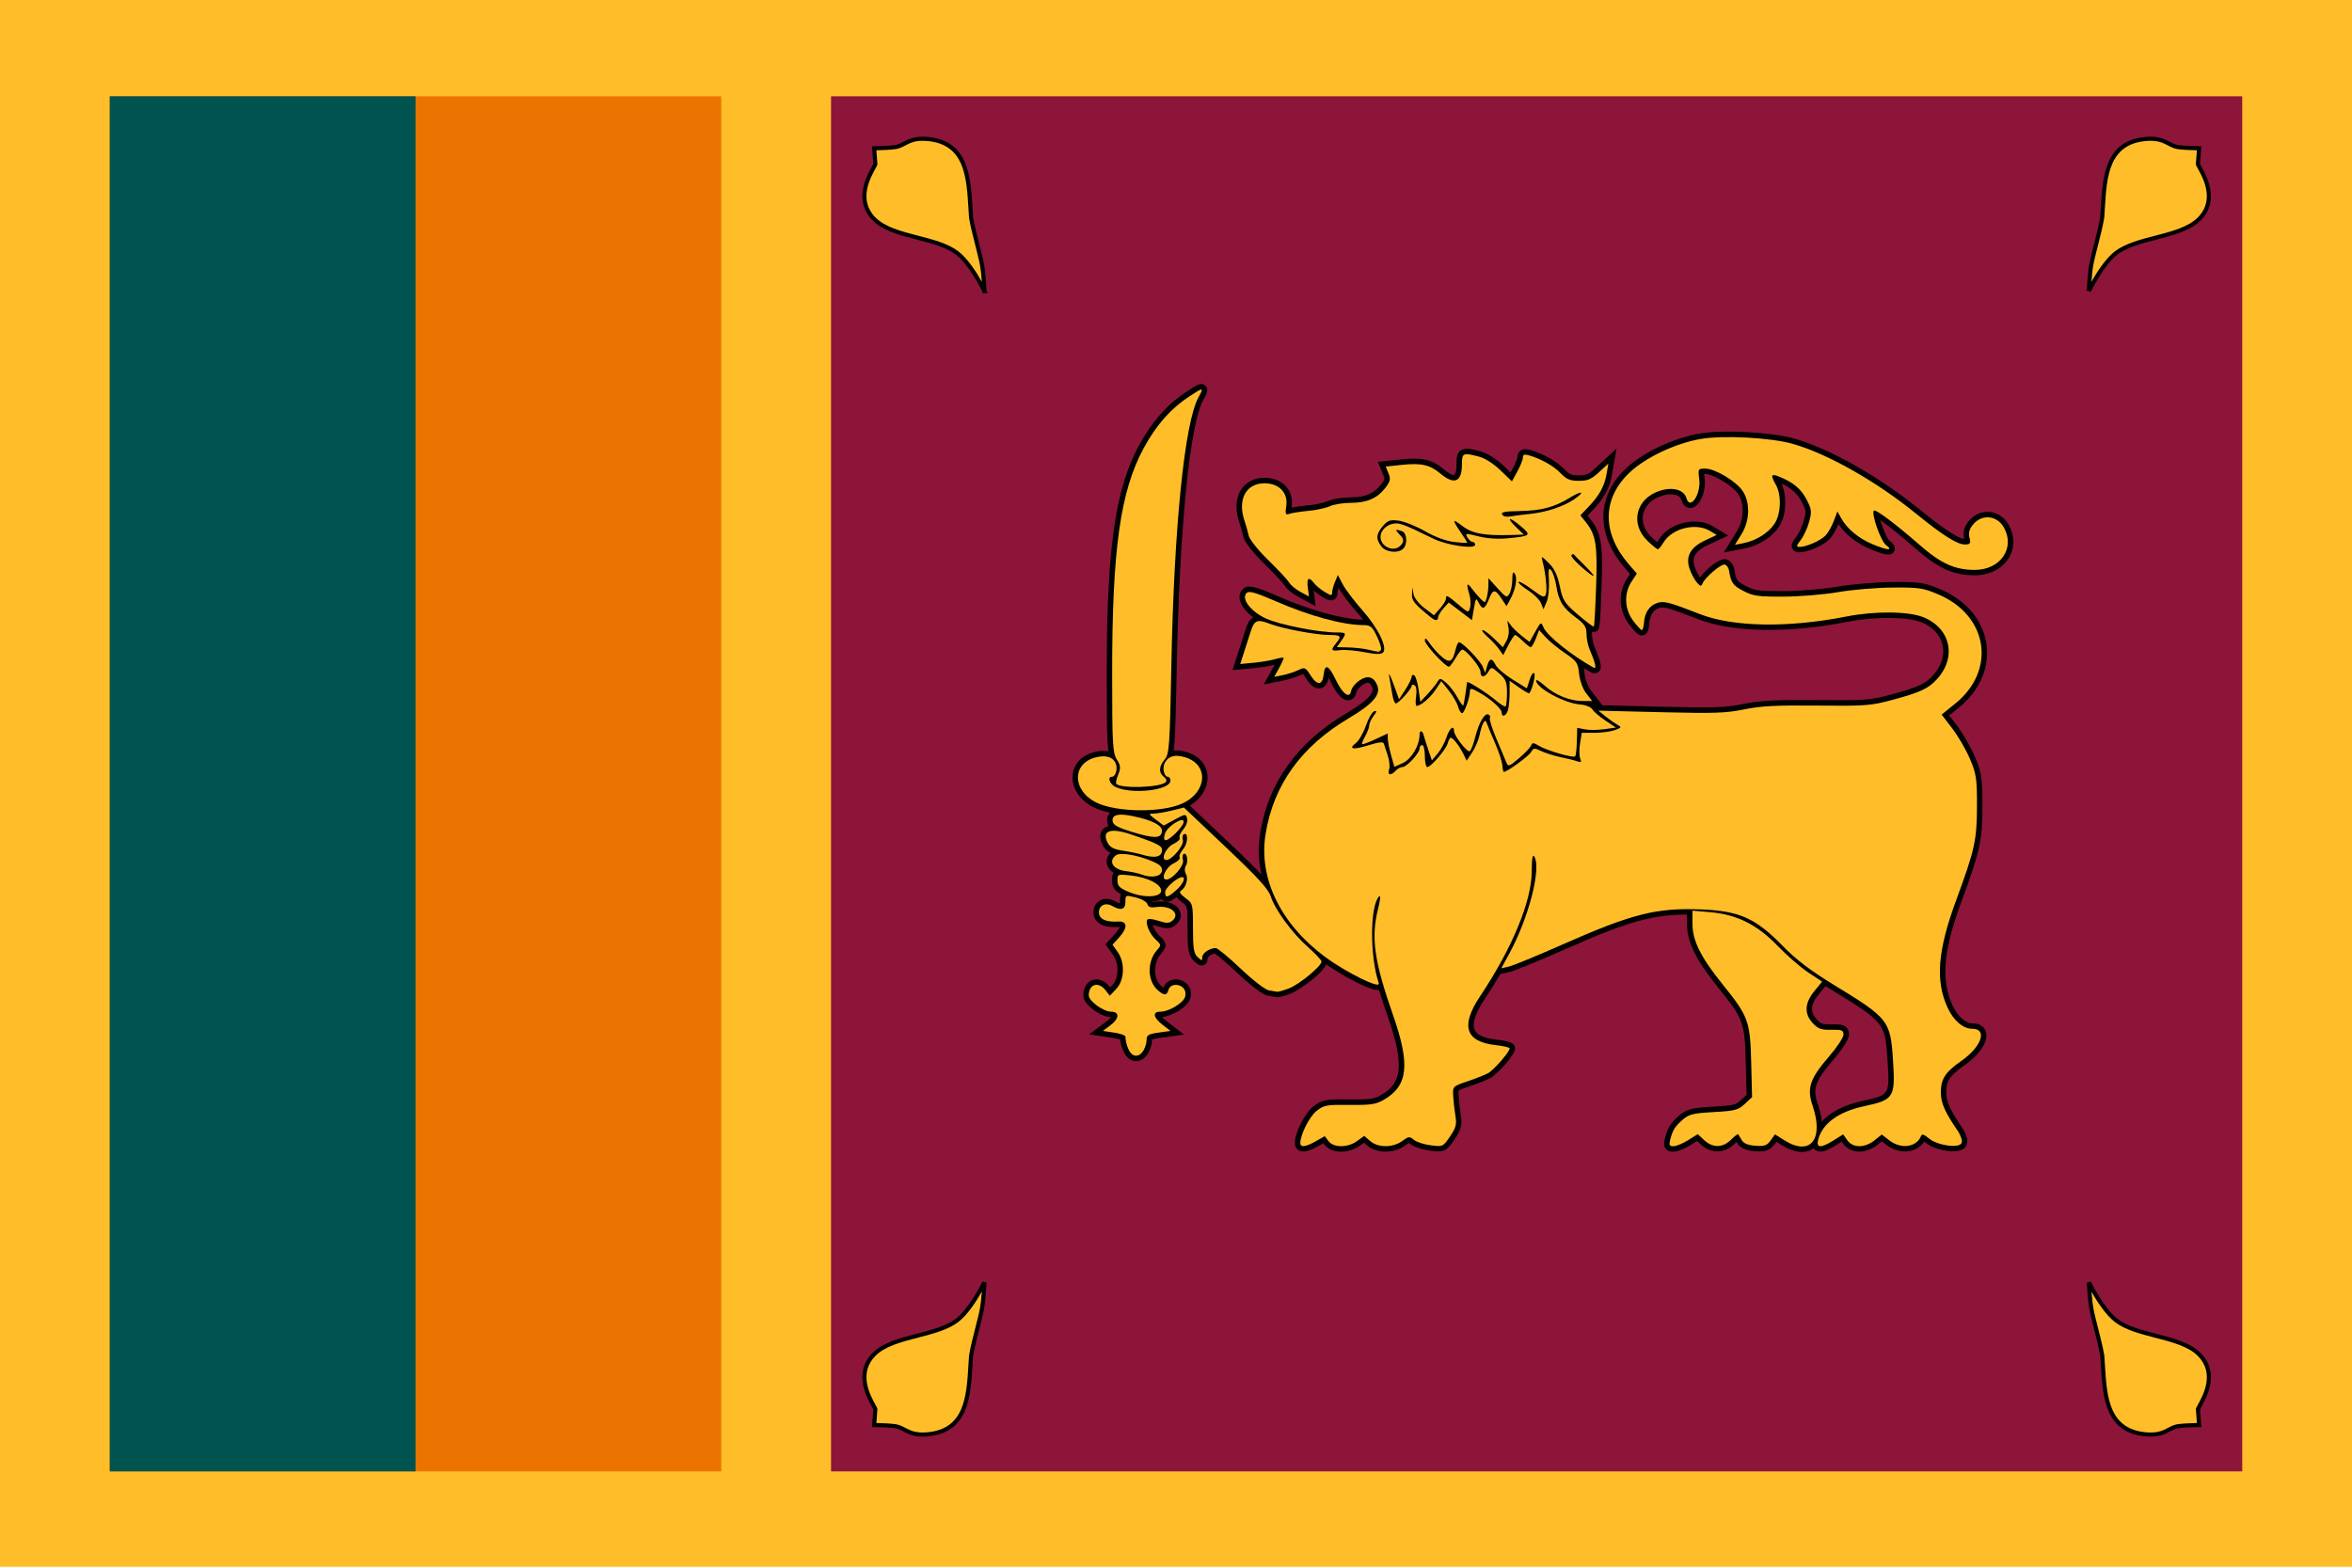 <?xml version="1.0" encoding="utf-8"?>
<!-- Generator: Adobe Illustrator 27.7.0, SVG Export Plug-In . SVG Version: 6.00 Build 0)  -->
<!DOCTYPE svg PUBLIC "-//W3C//DTD SVG 1.1//EN" "http://www.w3.org/Graphics/SVG/1.1/DTD/svg11.dtd">
<svg version="1.1" id="Layer_1" xmlns:x="http://ns.adobe.com/Extensibility/1.0/" xmlns:i="http://ns.adobe.com/AdobeIllustrator/10.0/" xmlns:graph="http://ns.adobe.com/Graphs/1.0/"
	 xmlns="http://www.w3.org/2000/svg" xmlns:xlink="http://www.w3.org/1999/xlink" x="0px" y="0px" width="660px" height="440px"
	 viewBox="0 0 660 440" style="enable-background:new 0 0 660 440;" xml:space="preserve">
<style type="text/css">
	.st0{fill:#FFBE29;}
	.st1{fill:#EB7400;}
	.st2{fill:#00534E;}
	.st3{fill:#8D153A;}
</style>
<g>
	<g>
		<path class="st0" d="M0,0h660v439.751H0V0z"/>
	</g>
	<g>
		<g>
			<path class="st1" d="M30.8,27.029h171.6v385.942H30.8V27.029z"/>
		</g>
		<g>
			<path class="st2" d="M30.8,27.029h85.8v385.942H30.8V27.029z"/>
		</g>
	</g>
	<g>
		<path class="st3" d="M233.2,27.029h396v385.942h-396V27.029z"/>
	</g>
	<g>
		<path class="st0" d="M276.24,359.879c0,0-3.641,7.599-7.664,10.695c-5.96,4.588-18.18,4.256-23.367,9.608
			c-6.215,6.311,0.482,14.649,0.427,15.373l-0.341,4.404c0,0,4.191,0.052,5.955,0.334
			c2.653,0.424,3.688,2.637,8.628,2.308c12.42-0.826,11.919-12.297,12.622-22.099
			c0.624-3.732,2.067-8.599,2.888-12.33c0.703-3.2,0.853-8.293,0.853-8.293H276.24z"/>
		<path d="M258.904,403.211c-2.64,0-4.094-0.759-5.393-1.438c-0.792-0.414-1.476-0.771-2.352-0.91
			c-1.702-0.273-5.829-0.327-5.871-0.327l-0.615-0.007l0.382-4.939c-0.058-0.145-0.252-0.497-0.425-0.811
			c-1.433-2.6-5.242-9.506,0.169-15c2.881-2.973,7.811-4.249,12.578-5.483
			c4.015-1.039,8.166-2.114,10.848-4.178c3.869-2.978,7.46-10.414,7.495-10.488l0.52,0.249l0.576,0.022
			c-0.018,0.545-0.192,5.325-0.866,8.395c-0.319,1.449-0.722,3.035-1.15,4.715
			c-0.665,2.615-1.353,5.319-1.732,7.587c-0.055,0.804-0.107,1.675-0.16,2.55
			c-0.541,9.019-1.155,19.241-12.992,20.029C259.56,403.2,259.223,403.211,258.904,403.211z M245.917,399.394
			c1.241,0.026,4.031,0.107,5.424,0.33c1.061,0.17,1.859,0.587,2.704,1.028c1.387,0.724,2.821,1.472,5.795,1.275
			c10.824-0.72,11.38-9.986,11.918-18.948c0.053-0.88,0.105-1.755,0.167-2.617
			c0.393-2.37,1.087-5.097,1.758-7.734c0.425-1.67,0.826-3.247,1.141-4.678c0.364-1.659,0.579-3.865,0.699-5.569
			c-1.421,2.536-3.902,6.479-6.595,8.551c-2.868,2.208-7.136,3.312-11.263,4.381
			c-4.613,1.194-9.383,2.429-12.042,5.172c-4.81,4.885-1.428,11.018,0.016,13.637
			c0.432,0.784,0.594,1.078,0.571,1.378L245.917,399.394z"/>
	</g>
	<g transform="matrix(1.044 0 0 1.018 -40.191 -5.814)">
		<g>
			<g id="a">
				<g>
					<path class="st0" d="M392.178,320.346l2.398-1.384l1.025,1.387c1.367,1.847,5.148,1.827,7.657-0.043l1.918-1.429
						l1.607,1.429c2.112,1.879,6.057,1.882,8.575,0.007c1.763-1.313,2.009-1.34,3.175-0.34
						c0.695,0.596,2.733,1.274,4.53,1.507c3.235,0.42,3.284,0.397,5.177-2.443
						c1.586-2.378,1.834-3.341,1.455-5.648c-0.251-1.529-0.521-3.991-0.601-5.47
						c-0.143-2.679-0.128-2.695,3.773-4.053c2.154-0.75,4.649-1.756,5.542-2.236
						c1.558-0.836,5.854-5.884,5.854-6.879c0-0.264-1.677-0.668-3.729-0.898c-8.158-0.915-9.54-5.296-4.236-13.433
						c8.649-13.27,13.868-26.194,13.903-34.426c0.016-3.679,0.226-4.915,0.699-4.115
						c1.932,3.27-1.53,16.982-6.774,26.829l-2.111,3.965l2.015-0.464c1.108-0.255,7.624-3.003,14.479-6.109
						c18.763-8.498,25.208-10.164,37.351-9.652c10.174,0.429,14.506,2.416,21.689,9.95
						c3.805,3.991,7.471,6.848,14.176,11.044c14.286,8.943,14.882,9.717,15.561,20.233
						c0.688,10.655,0.345,11.233-7.713,13.014c-6.888,1.522-11.206,4.733-12.365,9.194
						c-0.619,2.383,0.683,2.451,4.156,0.22l2.545-1.636l1.132,1.636c1.488,2.151,4.65,2.159,7.277,0.02
						l1.983-1.617l2.028,1.617c3.151,2.511,7.341,1.902,8.523-1.239c0.228-0.604,0.834-0.41,2.062,0.657
						c2.302,2,8.203,2.858,8.84,1.285c0.244-0.6-0.218-2.082-1.026-3.293
						c-3.433-5.148-4.507-7.603-4.552-10.405c-0.062-3.898,1.101-5.778,5.533-8.947
						c5.386-3.851,7.049-8.818,2.955-8.818c-2.529,0-5.078-2.235-6.703-5.877
						c-3.304-7.404-2.657-15.704,2.302-29.511c5.037-14.025,5.596-16.611,5.616-25.991
						c0.017-7.585-0.174-8.896-1.9-13.054c-1.055-2.543-3.196-6.328-4.757-8.412l-2.839-3.789l3.645-3.019
						c11.129-9.22,8.852-24.309-4.545-30.123c-4.099-1.778-5.123-1.935-12.305-1.887
						c-4.309,0.029-10.879,0.596-14.6,1.26c-3.794,0.678-10.216,1.222-14.622,1.24
						c-6.999,0.028-8.187-0.145-10.884-1.58c-2.812-1.497-3.295-2.208-3.845-5.668
						c-0.113-0.711-0.611-1.421-1.105-1.577c-0.956-0.301-5.373,3.533-6.026,5.231
						c-0.322,0.838-0.585,0.78-1.53-0.337c-0.627-0.742-1.503-2.447-1.947-3.788
						c-1.114-3.375,0.255-5.904,4.221-7.8l3.077-1.471l-1.815-1.126c-3.744-2.324-10.112-0.734-12.415,3.099
						c-0.651,1.085-1.362,1.973-1.579,1.976c-0.217,0.002-1.455-1.032-2.752-2.299
						c-4.835-4.724-3.171-11.713,3.295-13.847c3.449-1.138,6.5-0.27,7.135,2.03
						c0.97,3.511,3.982-1.104,3.442-5.271c-0.36-2.77-0.306-2.867,1.611-2.867c2.666,0,8.341,3.499,10.096,6.226
						c2.038,3.166,1.89,8.152-0.353,11.869l-1.762,2.918l2.304-0.462c3.379-0.676,6.662-2.775,8.322-5.319
						c1.756-2.691,1.945-7.929,0.388-10.755c-1.509-2.74-1.335-3.175,0.895-2.249
						c3.793,1.575,5.821,3.311,7.343,6.287c1.369,2.68,1.446,3.346,0.705,6.136
						c-0.458,1.722-1.476,3.985-2.262,5.032c-1.225,1.629-1.267,1.903-0.291,1.903c1.818,0,5.613-1.72,6.962-3.155
						c0.681-0.725,1.674-2.51,2.207-3.967l0.968-2.649l1.113,2.018c1.573,2.856,4.632,5.425,8.362,7.024
						c4.011,1.72,5.681,1.817,3.584,0.208c-1.415-1.085-4.021-8.733-3.231-9.481
						c0.465-0.44,5.911,3.75,12.129,9.332c5.882,5.28,9.578,7.01,14.981,7.01c6.901,0,10.92-6.008,7.818-11.688
						c-1.808-3.312-5.837-3.772-8.193-0.935c-1.083,1.304-1.381,2.341-1.064,3.71
						c0.389,1.676,0.237,1.899-1.29,1.899c-2.006,0-5.96-2.567-12.983-8.427
						c-10.709-8.936-23.721-16.511-33.118-19.277c-6.03-1.776-18.911-2.469-25.04-1.347
						c-6.634,1.214-14.481,5.011-18.756,9.075c-7.575,7.201-7.695,16.784-0.32,25.511l2.112,2.5l-1.43,2.221
						c-2.081,3.232-1.902,7.582,0.442,10.786c1.032,1.411,2.074,2.565,2.314,2.564
						c0.24,0,0.504-0.907,0.586-2.016c0.207-2.803,1.41-4.681,3.475-5.425c1.859-0.67,3.062-0.354,11.578,3.045
						c8.96,3.576,23.693,3.822,39.359,0.657c7.68-1.552,16.736-1.46,20.721,0.209
						c7.303,3.06,8.996,11.02,3.627,17.062c-2.324,2.616-4.565,3.681-12.091,5.746
						c-5.727,1.571-7.083,1.676-20.099,1.546c-11.12-0.111-15.116,0.103-19.655,1.05
						c-4.928,1.028-7.958,1.133-22.434,0.768l-16.736-0.422l1.856,1.537c1.021,0.845,2.463,1.885,3.205,2.311
						c1.262,0.724,1.22,0.822-0.656,1.518c-1.103,0.408-3.55,0.743-5.438,0.743h-3.434l-0.462,2.918
						c-0.254,1.605-0.235,3.479,0.043,4.164c0.409,1.011,0.257,1.156-0.808,0.769
						c-0.722-0.262-2.733-0.779-4.469-1.147c-1.736-0.368-4.073-1.119-5.193-1.667
						c-1.884-0.922-2.093-0.898-2.787,0.33c-0.62,1.097-6.436,5.425-7.29,5.425c-0.138,0-0.316-0.834-0.395-1.855
						c-0.079-1.02-0.918-3.676-1.865-5.902c-0.946-2.226-1.934-4.654-2.195-5.396
						c-0.394-1.119-0.573-1.177-1.048-0.337c-0.315,0.557-0.775,2.074-1.022,3.373
						c-0.247,1.298-1.124,3.407-1.948,4.687l-1.498,2.326l-0.956-1.989c-1.026-2.136-2.728-4.351-3.345-4.351
						c-0.208,0-0.563,0.684-0.788,1.518c-0.47,1.744-4.508,6.576-5.495,6.576c-0.363,0-0.66-1.366-0.66-3.035
						c0-1.67-0.321-3.035-0.712-3.035c-0.392,0-0.712,0.432-0.712,0.96c0,1.284-3.449,5.111-4.605,5.111
						c-0.505,0-1.317,0.455-1.805,1.012c-1.272,1.451-2.312,1.247-1.777-0.348c0.251-0.748,0.088-2.493-0.362-3.878
						l-1.063-3.277c-0.17-0.525-1.406-0.385-4.022,0.453c-4.227,1.355-5.643,1.115-3.469-0.587
						c0.794-0.622,2.003-2.778,2.686-4.79c0.683-2.013,1.69-3.798,2.239-3.968
						c0.768-0.238,0.727,0.056-0.178,1.28c-0.646,0.874-1.177,2.053-1.179,2.619c0,0.567-0.489,1.91-1.081,2.985
						c-0.592,1.076-0.964,2.062-0.827,2.192c0.138,0.13,1.746-0.481,3.574-1.357l3.324-1.594l0.014,1.426
						c0.008,0.784,0.408,2.853,0.89,4.598l0.877,3.171l2.263-1.04c2.313-1.063,4.503-4.852,4.503-7.79
						c0-1.452,0.832-1.229,1.173,0.314c0.1,0.453,0.622,2.153,1.161,3.779l0.979,2.954l1.549-1.865
						c0.853-1.026,1.921-3.039,2.374-4.472c0.788-2.489,2.024-3.559,2.024-1.752c0,1.302,3.554,5.973,4.24,5.572
						c0.331-0.194,0.991-1.947,1.466-3.896c0.988-4.053,2.582-6.809,3.595-6.216
						c0.381,0.223,0.529,0.656,0.329,0.961s0.619,2.941,1.819,5.855c0.896,2.172,1.789,4.346,2.679,6.521
						c0.438,1.08,0.834,0.923,3.407-1.349c1.601-1.413,3.055-2.996,3.23-3.517
						c0.264-0.787,0.622-0.758,2.119,0.171c2.094,1.3,9.133,3.393,9.676,2.878
						c0.203-0.193,0.412-2.042,0.464-4.109l0.093-3.758l2.024,0.42c1.114,0.231,3.455,0.216,5.202-0.032
						l3.178-0.451l-2.833-1.943c-1.558-1.069-3.132-2.452-3.5-3.073c-0.391-0.662-1.778-1.224-3.348-1.358
						c-4.243-0.36-11.763-4.578-11.763-6.598c0-0.379,1.041,0.266,2.314,1.433c2.824,2.588,6.748,4.213,10.175,4.213
						h2.564l-1.586-2.109c-0.911-1.212-1.728-3.511-1.92-5.402c-0.306-3.015-0.624-3.494-3.772-5.682
						c-1.891-1.315-4.233-3.285-5.204-4.378l-1.767-1.988l-0.901,2.361c-0.495,1.298-1.102,2.361-1.346,2.361
						s-1.197-0.759-2.118-1.686s-1.857-1.683-2.083-1.679c-0.226,0.004-1.041,1.254-1.811,2.776l-1.401,2.769
						l-1.082-1.596c-0.596-0.878-2.002-2.431-3.126-3.451c-1.124-1.02-1.715-1.855-1.313-1.855
						s1.788,1.063,3.082,2.362l2.352,2.362l0.957-1.73c0.568-1.027,0.781-2.604,0.524-3.879
						c-0.375-1.859-0.322-1.967,0.391-0.8c0.453,0.743,1.829,2.165,3.058,3.161l2.234,1.812l1.542-2.824
						c1.534-2.811,1.546-2.816,2.243-1.137c0.934,2.244,7.689,7.782,13.44,11.018c0.887,0.499,0.513-1.216-1.124-5.159
						c-0.433-1.045-0.788-2.928-0.788-4.184c0-1.865-0.538-2.694-2.923-4.509c-3.443-2.62-4.556-4.482-5.205-8.709
						c-0.263-1.712-0.865-3.616-1.339-4.232c-0.703-0.913-0.819-0.402-0.631,2.776
						c0.127,2.142-0.152,4.805-0.619,5.917l-0.85,2.024l-0.657-1.687c-0.361-0.927-1.958-2.541-3.549-3.584
						c-1.591-1.044-2.708-2.074-2.482-2.288c0.226-0.214,1.863,0.737,3.637,2.114
						c2.703,2.098,3.299,2.325,3.673,1.401c0.44-1.085,0-5.809-0.85-9.11c-0.423-1.648-0.387-1.639,1.647,0.394
						c1.499,1.499,2.329,3.288,2.971,6.407c0.816,3.964,1.228,4.624,4.893,7.842
						c2.201,1.933,4.116,3.405,4.257,3.272c0.14-0.132,0.417-5.131,0.617-11.11
						c0.383-11.462-0.05-14.19-2.811-17.731l-1.418-1.819l2.23-2.405c2.908-3.138,4.244-5.652,4.824-9.083
						l0.471-2.791l-2.516,2.383c-2.061,1.951-3.045,2.383-5.431,2.383c-2.363,0-3.286-0.396-4.878-2.093
						c-1.911-2.036-5.296-3.995-8.552-4.948c-1.203-0.352-1.603-0.199-1.603,0.615c0,0.596-0.664,2.317-1.476,3.824
						l-1.476,2.741l-3.093-3.057c-1.897-1.875-4.149-3.335-5.824-3.776c-4.279-1.125-4.511-1.014-4.511,2.175
						c0,4.836-2.065,5.737-5.78,2.523c-2.834-2.45-5.183-2.983-10.556-2.393l-4.149,0.456l0.746,1.873
						c0.624,1.565,0.483,2.224-0.853,4c-2.167,2.882-4.985,4.13-9.322,4.13c-1.998,0-4.497,0.414-5.555,0.918
						c-1.058,0.505-3.686,1.087-5.84,1.294c-2.154,0.206-4.451,0.574-5.103,0.818
						c-1.02,0.381-1.133,0.067-0.804-2.254c0.503-3.552-1.978-6.172-5.845-6.172
						c-5.017,0-7.332,4.487-5.366,10.407c0.378,1.139,0.873,2.936,1.1,3.992c0.235,1.096,2.494,4.006,5.262,6.775
						c2.667,2.67,5.189,5.447,5.603,6.173c0.414,0.726,1.782,1.89,3.041,2.587l2.288,1.268l-0.301-2.449
						c-0.332-2.691,0.255-3.113,1.686-1.214c0.511,0.679,1.812,1.776,2.889,2.439
						c1.697,1.043,1.959,1.064,1.959,0.158c0-0.575,0.346-1.9,0.769-2.944l0.769-1.899l1.334,2.583
						c0.733,1.421,3.119,4.65,5.301,7.176c4.234,4.902,6.814,10.379,5.482,11.64
						c-0.54,0.511-2,0.472-5.026-0.136c-2.345-0.471-5.247-0.721-6.447-0.554
						c-2.451,0.341-2.644,0.024-1.137-1.863c1.591-1.993,1.338-2.321-1.788-2.321c-3.617,0-12.596-1.734-16.042-3.098
						c-3.352-1.326-4.125-0.996-5.111,2.183c-0.444,1.43-1.257,4.023-1.807,5.761l-0.999,3.159l3.626-0.349
						c1.994-0.192,4.559-0.629,5.7-0.97c1.141-0.342,2.178-0.523,2.304-0.404
						c0.127,0.12-0.382,1.355-1.13,2.743l-1.36,2.526l2.26-0.461c1.244-0.254,3.114-0.874,4.157-1.378
						c1.815-0.878,1.96-0.814,3.392,1.483c1.76,2.826,3.168,2.71,3.482-0.287c0.323-3.098,1.342-2.64,3.259,1.466
						c1.843,3.947,3.761,5.341,4.129,3.001c0.123-0.777,1.115-2.042,2.207-2.811
						c2.208-1.555,3.871-1.089,4.825,1.353c0.987,2.528-1.215,5.133-7.619,9.016
						c-12.83,7.777-20.287,18.413-22.416,31.97c-1.921,12.228,4.077,24.864,16.11,33.939
						c5.758,4.343,14.905,8.927,14.324,7.178c-2.468-7.427-2.387-21.6,0.138-23.991
						c0.379-0.359,0.249,1.12-0.29,3.286c-2.005,8.07-1.133,14.5,4.005,29.57
						c4.648,13.63,4.005,19.455-2.574,23.306c-2.112,1.236-3.473,1.44-9.154,1.371
						c-6.164-0.075-6.835,0.05-8.814,1.626c-1.918,1.529-4.405,6.548-4.405,8.891c0,1.269,1.409,1.101,4.178-0.498
						L392.178,320.346z"/>
					<path d="M398.99,323.233c-1.872,0-3.585-0.664-4.556-1.977l-0.254-0.343l-1.285,0.743
						c-2.652,1.532-4.19,1.882-5.309,1.213c-0.67-0.401-1.054-1.138-1.054-2.023c0-2.8,2.695-8.261,4.971-10.076
						c2.39-1.904,3.448-2.016,9.731-1.943c5.701,0.07,6.679-0.16,8.41-1.173
						c5.115-2.994,6.815-7.142,1.917-21.506c-0.941-2.759-1.741-5.234-2.41-7.487
						c-0.81,0.129-2.396-0.21-6.268-2.227c-3.123-1.628-6.482-3.727-8.984-5.614
						c-12.455-9.393-18.693-22.623-16.688-35.388c2.19-13.943,9.968-25.054,23.117-33.024
						c7.105-4.307,7.4-6.152,7.005-7.165c-0.282-0.723-0.62-1.177-0.953-1.28
						c-0.361-0.113-0.975,0.109-1.682,0.606c-0.892,0.629-1.52,1.538-1.593,1.829
						c-0.301,1.915-1.47,2.291-1.958,2.363c-1.629,0.24-3.285-1.433-4.936-4.972
						c-0.222-0.475-0.417-0.87-0.589-1.198c-0.307,1.634-1.011,2.593-2.098,2.854
						c-1.998,0.483-3.48-1.895-3.966-2.676c-0.221-0.354-0.596-0.956-0.831-1.252
						c-0.222,0.087-0.54,0.241-0.701,0.319c-1.157,0.559-3.132,1.215-4.497,1.493l-5.351,1.091l2.881-5.354
						c0.007-0.012,0.013-0.025,0.02-0.037c-1.358,0.339-3.615,0.71-5.474,0.888l-5.843,0.563l1.686-5.331
						c0.549-1.736,1.36-4.325,1.804-5.754c0.46-1.484,1.022-2.988,2.358-3.645
						c1.256-0.618,2.667-0.278,4.677,0.517c3.256,1.288,12.101,2.997,15.515,2.997c1.676,0,3.409,0,4.033,1.348
						c0.466,1.009-0.037,1.985-0.623,2.794c1.661-0.062,4.324,0.238,6.244,0.624
						c2.264,0.455,3.236,0.491,3.642,0.456c-0.028-1.261-1.726-5.147-5.477-9.49
						c-2.151-2.49-4.413-5.536-5.337-7.171c-0.176,0.603-0.272,1.094-0.273,1.259c0,0.345,0,1.398-0.91,1.926
						c-1.014,0.588-2.007-0.024-3.267-0.797c-0.674-0.414-1.528-1.049-2.245-1.699l0.534,4.346l-4.795-2.658
						c-1.317-0.729-2.98-2.046-3.609-3.151c-0.293-0.497-2.476-2.967-5.362-5.856
						c-0.528-0.529-5.178-5.232-5.67-7.527c-0.216-1.005-0.7-2.759-1.056-3.83
						c-1.233-3.715-1.002-7.064,0.652-9.431c1.335-1.91,3.502-2.963,6.102-2.963c2.425,0,4.504,0.881,5.854,2.48
						c1.219,1.443,1.731,3.365,1.441,5.409c-0.018,0.122-0.033,0.235-0.046,0.34
						c1.184-0.243,2.902-0.474,4.366-0.615c2.16-0.207,4.557-0.777,5.357-1.159
						c1.442-0.688,4.257-1.059,6.174-1.059c3.903,0,6.268-1.027,8.162-3.546c1.085-1.443,1.044-1.544,0.657-2.515
						l-1.483-3.721l6.085-0.669c5.774-0.636,8.497,0.005,11.657,2.738c1.729,1.496,2.598,1.602,2.768,1.522
						c0.156-0.074,0.602-0.766,0.602-2.897c0-1.517,0-2.95,1.06-3.793c1.158-0.921,2.71-0.512,5.281,0.164
						c1.915,0.503,4.396,2.094,6.476,4.149l1.718,1.697l0.552-1.026c0.797-1.48,1.26-2.813,1.296-3.143
						c-0.002-0.784,0.27-1.415,0.806-1.829c0.904-0.699,2.092-0.352,2.663-0.185
						c3.505,1.026,7.118,3.127,9.205,5.352c1.317,1.403,1.853,1.632,3.823,1.632c2.013,0,2.635-0.278,4.437-1.984
						l5.692-5.391l-1.209,7.158c-0.63,3.736-2.09,6.5-5.205,9.861l-1.35,1.456l0.621,0.797
						c3.177,4.075,3.506,7.454,3.13,18.72c-0.383,11.494-0.574,11.676-1.087,12.161
						c-0.49,0.459-0.998,0.5-1.52,0.318c0.011,0.176,0.017,0.359,0.017,0.549c0,1.054,0.313,2.735,0.671,3.597
						c1.893,4.559,2.126,5.978,1.134,6.899c-0.43,0.398-1.198,0.651-2.063,0.164
						c-0.62-0.349-1.262-0.731-1.917-1.139c0.072,0.411,0.131,0.865,0.182,1.373
						c0.164,1.608,0.876,3.647,1.624,4.642l3.166,4.21l15.716,0.396c14.398,0.363,17.291,0.267,22.106-0.738
						c4.646-0.97,8.752-1.194,19.962-1.081c12.853,0.13,14.145,0.031,19.705-1.494
						c7.665-2.104,9.4-3.072,11.386-5.307c2.252-2.535,3.192-5.588,2.578-8.375
						c-0.612-2.776-2.628-5.008-5.676-6.286c-3.679-1.541-12.599-1.597-19.883-0.126
						c-15.942,3.22-30.96,2.947-40.174-0.731c-8.276-3.303-9.253-3.499-10.56-3.028
						c-1.497,0.539-2.338,1.925-2.5,4.121c-0.062,0.842-0.252,3.404-2.047,3.404
						c-0.489,0.006-1.166,0.007-3.487-3.165c-2.72-3.717-2.918-8.746-0.493-12.514l0.818-1.272l-1.385-1.64
						c-7.858-9.298-7.693-19.872,0.431-27.595c4.513-4.291,12.529-8.178,19.494-9.452
						c6.298-1.152,19.51-0.442,25.703,1.383c9.576,2.819,22.78,10.495,33.638,19.556
						c6.269,5.23,10.281,7.948,11.933,8.084c-0.003-0.015-0.007-0.029-0.01-0.045
						c-0.429-1.852-0.018-3.356,1.374-5.031c1.421-1.711,3.428-2.574,5.497-2.366
						c2.122,0.213,3.978,1.503,5.09,3.542c1.634,2.992,1.67,6.283,0.099,9.03
						c-1.753,3.064-5.19,4.893-9.195,4.893c-5.774,0-9.798-1.863-15.947-7.382c-4.115-3.695-7.475-6.405-9.472-7.852
						c0.609,2.156,1.802,5.109,2.432,5.681c0.552,0.422,2.057,1.576,1.274,2.981
						c-0.723,1.294-2.198,1.152-6.315-0.614c-3.712-1.591-6.808-4.086-8.629-6.927
						c-0.553,1.397-1.527,3.228-2.4,4.157c-1.619,1.724-5.816,3.616-8.018,3.616c-0.368,0-1.49,0-1.978-1.018
						c-0.536-1.116,0.226-2.129,1.109-3.303c0.668-0.888,1.607-2.996,2.009-4.51
						c0.643-2.416,0.61-2.699-0.589-5.044c-1.195-2.338-2.733-3.794-5.468-5.093
						c1.607,3.36,1.337,8.919-0.641,11.949c-1.871,2.867-5.505,5.206-9.258,5.958l-5.596,1.122l3.526-5.842
						c1.925-3.189,2.086-7.596,0.376-10.252c-1.577-2.45-6.859-5.552-8.873-5.552c-0.073,0-0.181,0-0.296,0.002
						c0.034,0.371,0.094,0.835,0.137,1.166c0.423,3.259-1.078,7.668-3.431,8.167
						c-0.353,0.075-2.154,0.317-2.874-2.289c-0.118-0.428-0.398-0.757-0.855-1.009
						c-1.039-0.57-2.691-0.571-4.421,0c-2.622,0.865-4.418,2.672-4.929,4.958c-0.493,2.205,0.308,4.528,2.196,6.373
						c0.617,0.603,1.15,1.083,1.551,1.426c0.155-0.22,0.332-0.489,0.52-0.803
						c2.721-4.527,9.998-6.342,14.422-3.597l4.162,2.583l-5.565,2.659c-4.125,1.971-4.06,4.117-3.453,5.957
						c0.347,1.05,0.95,2.242,1.403,2.926c1.602-2.173,5.351-5.549,7.144-4.984
						c1.161,0.366,1.946,1.671,2.121,2.77c0.477,3.002,0.678,3.301,3.073,4.577
						c2.333,1.241,3.224,1.433,10.203,1.411c4.339-0.018,10.654-0.553,14.376-1.218
						c3.796-0.677,10.454-1.252,14.842-1.282c7.377-0.051,8.579,0.138,12.886,2.006
						c6.959,3.02,11.472,8.549,12.379,15.169c0.885,6.451-1.844,12.831-7.485,17.505l-2.533,2.099l1.968,2.628
						c1.629,2.173,3.846,6.093,4.943,8.739c1.808,4.356,2.034,5.886,2.017,13.645
						c-0.02,9.584-0.607,12.308-5.707,26.506c-4.815,13.407-5.472,21.361-2.344,28.368
						c1.355,3.038,3.463,5,5.37,5c2.618,0,3.388,1.591,3.598,2.275c0.781,2.546-1.515,6.274-5.714,9.277
						c-4.287,3.065-4.957,4.537-4.907,7.691c0.04,2.465,1.043,4.703,4.297,9.582
						c0.712,1.067,1.76,3.263,1.169,4.718c-0.218,0.539-0.747,1.248-2.024,1.564
						c-2.29,0.568-6.864-0.325-9.116-2.28c-0.095-0.083-0.182-0.156-0.26-0.221
						c-0.744,1.196-1.895,2.055-3.328,2.462c-2.27,0.646-4.867,0.039-6.95-1.621l-1.119-0.891l-1.081,0.881
						c-1.795,1.462-3.92,2.143-5.822,1.864c-1.468-0.214-2.732-0.992-3.562-2.191l-0.331-0.478l-1.373,0.882
						c-2.451,1.575-4.356,2.42-5.676,1.422c-0.849-0.642-1.076-1.752-0.674-3.3
						c1.316-5.066,5.974-8.62,13.472-10.276c7.197-1.59,7.197-1.59,6.56-11.446
						c-0.632-9.777-0.656-10.158-14.864-19.051c-6.791-4.25-10.575-7.201-14.46-11.276
						c-6.887-7.223-10.95-9.088-20.701-9.499c-11.925-0.501-18.096,1.1-36.699,9.525
						c-6.106,2.766-13.351,5.879-14.751,6.2l-2.569,0.592c-1.309,2.304-2.732,4.641-4.263,6.989
						c-2.495,3.827-3.406,6.745-2.636,8.437c0.642,1.41,2.598,2.308,5.814,2.669
						c4.256,0.476,5.035,1.179,5.035,2.39c0,2.009-5.146,7.409-6.639,8.21c-0.966,0.518-3.492,1.541-5.75,2.327
						c-1.296,0.452-2.522,0.879-2.794,1.127c-0.052,0.214-0.017,0.882,0.012,1.423
						c0.077,1.413,0.343,3.842,0.583,5.303c0.446,2.716,0.114,4.039-1.69,6.744
						c-2.19,3.287-2.803,3.576-6.571,3.085c-1.835-0.238-4.24-0.949-5.286-1.845
						c-0.172-0.147-0.287-0.239-0.364-0.296c-0.287,0.162-0.795,0.541-1.009,0.7
						c-3.092,2.302-7.755,2.263-10.398-0.088l-0.726-0.646l-0.977,0.727
						C402.582,322.666,400.719,323.233,398.99,323.233z M564.353,320.426L564.353,320.426L564.353,320.426z
						 M394.972,317.009l1.797,2.432c0.801,1.083,3.672,1.106,5.627-0.351l2.861-2.131l2.486,2.211
						c1.586,1.413,4.805,1.376,6.753-0.074c1.972-1.469,3.039-1.939,4.976-0.278
						c0.317,0.272,1.937,0.931,3.775,1.169c1.078,0.14,2.011,0.262,2.295,0.127c0.297-0.14,0.849-0.969,1.488-1.928
						c1.443-2.163,1.515-2.753,1.22-4.552c-0.259-1.577-0.536-4.106-0.619-5.636
						c-0.197-3.698,0.664-4.13,4.765-5.558c2.281-0.794,4.599-1.75,5.333-2.144
						c0.908-0.487,3.224-3.07,4.41-4.695c-0.47-0.088-1.061-0.18-1.764-0.259
						c-4.365-0.489-7.031-1.924-8.151-4.385c-1.261-2.772-0.327-6.492,2.856-11.374
						c8.517-13.07,13.622-25.63,13.655-33.599c0.018-3.975,0.145-5.4,1.501-5.785
						c0.572-0.161,1.377-0.012,1.916,0.898c2.472,4.184-1.594,18.663-6.741,28.327l-0.471,0.885
						c2.289-0.882,7.256-2.996,12.975-5.586c18.907-8.562,25.657-10.298,38.004-9.779
						c10.562,0.445,15.224,2.583,22.677,10.4c3.696,3.877,7.332,6.707,13.892,10.812
						c14.19,8.883,15.524,10.031,16.26,21.416c0.713,11.038,0.265,12.563-8.867,14.581
						c-4.316,0.953-9.695,3.069-11.152,7.741c0.424-0.203,1.023-0.533,1.855-1.068l3.718-2.389l1.933,2.792
						c0.37,0.534,0.902,0.855,1.584,0.955c1.115,0.164,2.419-0.291,3.586-1.241l2.885-2.351l2.937,2.341
						c1.334,1.063,3.006,1.484,4.367,1.098c0.64-0.182,1.488-0.624,1.889-1.692
						c0.242-0.642,0.709-1.082,1.316-1.24c1.007-0.263,1.952,0.327,3.062,1.292
						c1.586,1.378,5.179,1.968,6.438,1.689c-0.099-0.396-0.34-1.042-0.782-1.704
						c-3.634-5.449-4.757-8.073-4.807-11.228c-0.071-4.448,1.31-6.736,6.159-10.204
						c3.885-2.778,4.836-5.488,4.59-5.928c-0.028-0.031-0.251-0.156-0.797-0.156
						c-3.144,0-6.148-2.525-8.036-6.755c-3.489-7.817-2.856-16.412,2.26-30.655
						c4.99-13.893,5.506-16.274,5.525-25.475c0.016-7.364-0.15-8.529-1.783-12.463
						c-1-2.41-3.092-6.113-4.571-8.085l-3.709-4.952l4.756-3.94c4.821-3.994,7.164-9.371,6.426-14.751
						c-0.761-5.549-4.632-10.223-10.62-12.821c-3.879-1.683-4.76-1.815-11.724-1.768
						c-4.254,0.029-10.695,0.584-14.359,1.237c-3.859,0.689-10.389,1.243-14.868,1.262
						c-6.868,0.031-8.486-0.11-11.565-1.749c-3.218-1.713-3.994-2.85-4.615-6.759
						c-0.008-0.053-0.025-0.108-0.045-0.159c-1.245,0.722-3.904,3.148-4.278,4.122
						c-0.125,0.326-0.506,1.317-1.537,1.498c-1.113,0.194-1.893-0.729-2.462-1.402
						c-0.757-0.895-1.715-2.74-2.228-4.29c-0.945-2.861-0.845-6.855,4.989-9.643l0.544-0.26
						c-3.134-1.427-8.053-0.046-9.83,2.911c-1.606,2.676-2.359,2.684-2.808,2.69
						c-0.461-0.001-0.997,0.007-3.78-2.714c-2.655-2.595-3.76-5.954-3.031-9.217
						c0.736-3.295,3.311-5.966,6.887-7.147c2.509-0.827,4.952-0.75,6.703,0.211
						c1.008,0.553,1.737,1.365,2.133,2.365c0.476-0.905,0.953-2.534,0.738-4.191
						c-0.225-1.738-0.374-2.886,0.369-3.755c0.693-0.811,1.711-0.811,2.695-0.811c3.149,0,9.285,3.741,11.319,6.901
						c2.324,3.61,2.198,9.243-0.292,13.424c2.618-0.778,5.091-2.476,6.363-4.426
						c1.447-2.217,1.614-6.851,0.329-9.182c-0.851-1.545-1.731-3.143-0.732-4.308
						c0.951-1.11,2.457-0.485,3.453-0.071c4.13,1.714,6.398,3.672,8.091,6.982
						c1.534,3.002,1.657,4.083,0.82,7.228c-0.389,1.463-1.126,3.233-1.854,4.521
						c1.468-0.555,3.113-1.455,3.794-2.179c0.485-0.517,1.397-2.104,1.889-3.452l2.07-5.664l2.659,4.821
						c1.419,2.577,4.209,4.901,7.652,6.377c0.129,0.055,0.254,0.108,0.374,0.159
						c-1.155-2.439-2.118-5.757-2.191-7.209c-0.017-0.321-0.066-1.299,0.609-1.939
						c0.851-0.804,1.813-1.716,14.09,9.306c5.598,5.025,9.004,6.638,14.016,6.638c2.954,0,5.446-1.274,6.667-3.409
						c1.047-1.83,1.002-3.976-0.128-6.044c-0.638-1.168-1.665-1.903-2.818-2.019
						c-1.103-0.11-2.19,0.372-2.98,1.323c-0.869,1.046-0.936,1.604-0.753,2.39
						c0.206,0.888,0.462,1.994-0.22,2.88c-0.67,0.868-1.769,0.868-2.496,0.868c-2.044,0-5.192-1.49-13.908-8.764
						c-10.576-8.825-23.371-16.282-32.597-18.999c-5.763-1.698-18.521-2.385-24.379-1.312
						c-6.364,1.164-13.941,4.822-18.016,8.697c-6.947,6.604-7.025,15.362-0.208,23.427l2.839,3.361l-2.041,3.171
						c-1.746,2.712-1.588,6.352,0.391,9.058c0.124,0.17,0.245,0.331,0.361,0.482
						c0.436-2.943,1.963-5.013,4.357-5.875c2.409-0.868,3.969-0.38,12.595,3.063
						c8.719,3.48,23.128,3.697,38.544,0.583c8.024-1.622,17.292-1.496,21.559,0.292
						c3.903,1.635,6.609,4.698,7.426,8.404c0.828,3.758-0.364,7.788-3.269,11.059
						c-2.554,2.875-4.946,4.032-12.796,6.186c-5.862,1.608-7.395,1.728-20.492,1.596
						c-10.963-0.108-14.944,0.101-19.349,1.02c-5.043,1.052-8.233,1.164-22.763,0.798l-12.307-0.31
						c0.542,0.392,1.05,0.733,1.384,0.925c0.717,0.411,1.701,0.975,1.607,2.146
						c-0.001,0.004-0.001,0.007-0.001,0.011l1.336,0.917l-1.971,0.28c-0.451,0.369-1.105,0.611-1.845,0.886
						c-1.261,0.467-3.869,0.832-5.938,0.832h-2.188l-0.262,1.657c-0.246,1.555-0.161,3.032-0.048,3.355
						c0.197,0.486,0.664,1.639-0.137,2.504c-0.806,0.871-1.962,0.451-2.517,0.249
						c-0.589-0.214-2.448-0.704-4.277-1.092c-1.867-0.396-4.295-1.179-5.527-1.782
						c-0.174-0.085-0.538-0.263-0.824-0.384c-0.019,0.034-0.041,0.07-0.063,0.111
						c-0.756,1.337-6.934,6.175-8.558,6.175c-1.603,0-1.756-1.947-1.857-3.236c-0.052-0.671-0.742-3.058-1.747-5.422
						c-0.474-1.115-0.958-2.281-1.359-3.268c-0.045,0.196-0.087,0.395-0.125,0.594
						c-0.284,1.489-1.234,3.784-2.163,5.227l-2.906,4.513l-2.085-4.34c-0.484-1.007-1.083-1.939-1.587-2.61
						c-0.961,2.148-4.801,7.192-6.726,7.192c-1.264,0-1.953-1.158-2.097-3.532c-1.333,1.771-3.273,3.488-4.545,3.531
						c-0.146,0.038-0.521,0.239-0.763,0.515c-1.727,1.971-3.045,1.503-3.53,1.21
						c-0.341-0.205-1.399-1.031-0.723-3.049c0.093-0.316,0.049-1.636-0.367-2.915l-0.816-2.516
						c-0.418,0.069-1.16,0.24-2.442,0.65c-3.965,1.272-5.527,1.255-6.194-0.064
						c-0.744-1.472,0.813-2.691,1.398-3.15c0.436-0.342,1.533-2.147,2.192-4.09
						c0.209-0.617,0.586-1.629,1.085-2.58c-1.046,0.752-2.226,1.512-3.511,2.291
						c-12.539,7.601-19.641,17.713-21.715,30.916c-1.827,11.632,3.979,23.778,15.531,32.492
						c3.895,2.938,8.839,5.626,11.466,6.733c-1.901-7.933-1.773-20.688,1.133-23.44
						c0.528-0.5,1.281-0.595,1.876-0.232c0.991,0.605,1.05,1.771,0.249,4.992
						c-1.925,7.75-1.073,13.92,3.968,28.703c4.18,12.256,4.992,20.293-3.229,25.105
						c-2.495,1.46-4.248,1.637-9.898,1.568c-6.155-0.072-6.356,0.083-7.897,1.311
						c-1.339,1.068-3.247,4.683-3.727,6.839c0.384-0.149,0.937-0.404,1.712-0.844L394.972,317.009z M415.464,218.691
						c-0.007,0-0.014,0-0.021,0C415.45,218.689,415.457,218.691,415.464,218.691z M412.946,205.581l0.035,3.761
						c0.005,0.511,0.325,2.358,0.834,4.203l0.415,1.499l0.715-0.329c1.802-0.828,3.637-4.069,3.637-6.42
						c0-2.165,1.391-2.434,1.669-2.466c0.879-0.1,1.965,0.49,2.398,2.449c0.078,0.355,0.557,1.931,1.119,3.628
						l0.147,0.445c0.709-0.922,1.604-2.639,1.973-3.808c0.473-1.496,1.535-3.962,3.316-3.671
						c0.363,0.059,1.54,0.399,1.566,2.316c0.152,0.632,1.314,2.346,2.23,3.412
						c0.184-0.534,0.392-1.222,0.59-2.033c0.456-1.87,1.745-6.32,3.862-7.247
						c0.636-0.279,1.305-0.246,1.881,0.091c0.56,0.328,0.962,0.867,1.102,1.48c0.086,0.374,0.072,0.752-0.037,1.103
						c0.124,0.634,0.664,2.422,1.707,4.954c0.797,1.934,1.593,3.87,2.386,5.807
						c0.495-0.397,1.097-0.928,1.393-1.189c1.532-1.353,2.608-2.581,2.824-2.938c0.115-0.331,0.42-1.081,1.244-1.387
						c0.96-0.355,1.886,0.142,2.996,0.831c1.524,0.946,5.817,2.281,7.75,2.647
						c0.07-0.617,0.139-1.518,0.167-2.631l0.139-5.546l3.735,0.775c0.739,0.153,2.481,0.19,4.067,0.03
						c-1.132-0.812-2.925-2.241-3.54-3.241c-0.165-0.155-0.94-0.568-2.24-0.678
						c-4.12-0.35-13.107-4.618-13.107-8.094c0-0.646,0.352-1.208,0.919-1.468
						c0.779-0.357,1.694-0.184,3.838,1.782c2.426,2.224,5.832,3.696,8.79,3.822
						c-0.983-1.477-1.786-3.811-1.992-5.845c-0.254-2.499-0.264-2.597-3.137-4.594
						c-2.009-1.397-4.409-3.422-5.465-4.61l-0.179-0.201l-0.042,0.11c-1.168,3.059-2.012,3.315-2.711,3.315
						c-0.339,0-1.043,0-3.145-2.117c-0.281-0.283-0.542-0.528-0.769-0.729c-0.223,0.368-0.496,0.852-0.797,1.447
						l-2.519,4.977l-2.468-3.639c-0.533-0.785-1.859-2.243-2.894-3.183c-1.695-1.54-2.192-2.475-1.831-3.45
						c0.232-0.627,0.816-1.032,1.488-1.032c0.88,0,2.262,0.939,4.107,2.79l0.991,0.996l0.018-0.032
						c0.391-0.707,0.548-1.925,0.364-2.835c-0.309-1.531-0.553-2.741,0.698-3.256
						c1.232-0.505,1.944,0.658,2.369,1.354c0.326,0.534,1.561,1.836,2.725,2.781l0.885,0.718l0.702-1.286
						c1.161-2.126,1.665-3.049,2.787-3.049c0.02,0,0.039,0,0.059,0.001l-1.379-3.545
						c-0.164-0.42-1.363-1.815-2.978-2.875c-3.066-2.011-3.143-2.904-3.18-3.333
						c-0.044-0.502,0.136-0.984,0.493-1.323c0.719-0.68,1.628-0.998,5.517,2.02
						c0.612,0.475,1.112,0.849,1.498,1.118c0.003-1.558-0.294-4.595-0.977-7.247
						c-0.267-1.038-0.569-2.213,0.51-2.858c1.116-0.666,1.837,0.055,3.576,1.794
						c1.726,1.727,2.674,3.737,3.382,7.172c0.745,3.615,0.992,4.009,4.412,7.012
						c0.797,0.7,1.5,1.29,2.08,1.76c0.113-1.874,0.252-4.807,0.376-8.508
						c0.391-11.715-0.159-13.751-2.491-16.743l-2.215-2.842l3.109-3.354c2.215-2.389,3.423-4.329,4.08-6.666
						c-1.895,1.644-3.212,2.094-5.669,2.094c-2.745,0-4.076-0.573-5.935-2.553c-1.702-1.814-4.808-3.614-7.765-4.506
						c-0.384,1.548-1.472,3.578-1.527,3.682l-2.4,4.455l-4.469-4.417c-1.71-1.69-3.74-3.026-5.171-3.402
						c-0.738-0.194-2.001-0.526-2.643-0.593c-0.039,0.405-0.039,1.032-0.039,1.313c0,1.12,0,4.527-2.299,5.621
						c-1.579,0.751-3.506,0.113-5.892-1.95c-2.337-2.021-4.115-2.633-9.454-2.047l-2.212,0.243l0.01,0.025
						c0.911,2.286,0.414,3.54-1.048,5.484c-2.453,3.262-5.686,4.716-10.483,4.716
						c-1.893,0-4.167,0.411-4.936,0.778c-1.347,0.644-4.272,1.232-6.323,1.428c-2.276,0.218-4.327,0.58-4.738,0.734
						c-0.377,0.141-1.38,0.516-2.219-0.183c-0.948-0.79-0.757-2.137-0.535-3.698
						c0.168-1.186-0.094-2.227-0.757-3.013c-0.785-0.93-2.077-1.442-3.638-1.442c-1.653,0-2.939,0.591-3.72,1.708
						c-1.072,1.534-1.167,3.981-0.26,6.714c0.391,1.176,0.904,3.039,1.144,4.153
						c0.148,0.537,1.774,2.942,4.855,6.024c2.007,2.009,5.22,5.395,5.845,6.488
						c0.204,0.358,1.18,1.26,2.256,1.9c-0.126-1.187-0.167-2.91,1.185-3.483
						c1.48-0.625,2.662,0.945,3.167,1.615c0.355,0.471,1.468,1.438,2.445,2.046
						c0.169-0.698,0.415-1.447,0.658-2.049l1.963-4.845l2.789,5.403c0.605,1.171,2.8,4.216,5.103,6.883
						c3.095,3.583,8.202,11.065,5.38,13.738c-0.978,0.927-2.569,0.985-6.303,0.234
						c-2.372-0.477-5.048-0.666-5.968-0.539c-1.269,0.176-2.848,0.396-3.534-0.863
						c-0.649-1.189,0.235-2.393,0.959-3.304c-0.162-0.003-0.342-0.005-0.545-0.005
						c-3.807,0-12.944-1.764-16.57-3.198c-1.8-0.712-2.247-0.664-2.354-0.611
						c-0.071,0.035-0.344,0.273-0.833,1.848c-0.446,1.433-1.26,4.029-1.809,5.768l-0.312,0.988l1.408-0.136
						c1.889-0.182,4.374-0.602,5.426-0.917c2.659-0.797,3.234-0.515,3.709-0.065
						c0.808,0.764,0.676,1.699-0.661,4.233c1.033-0.281,2.243-0.707,2.97-1.058
						c2.797-1.353,3.662-0.517,5.252,2.033c0.283,0.454,0.517,0.761,0.699,0.969
						c0.033-0.16,0.065-0.36,0.091-0.607c0.095-0.91,0.318-3.04,1.973-3.331
						c1.582-0.276,2.692,1.369,4.065,4.309c0.621,1.331,1.17,2.18,1.571,2.688
						c0.476-1.156,1.587-2.365,2.613-3.087c1.508-1.062,2.917-1.402,4.191-1.006
						c1.236,0.384,2.187,1.406,2.824,3.039c0.853,2.184,0.093,4.157-1.786,6.106
						c0.687,0.004,1.092,0.352,1.324,0.695c0.734,1.081-0.08,2.181-0.734,3.065
						c-0.525,0.71-0.854,1.523-0.884,1.76c0.001,0.701-0.353,1.714-0.722,2.556
						c0.098-0.046,0.199-0.094,0.303-0.143L412.946,205.581z M448.691,210.682c-0.002,0.005-0.003,0.01-0.005,0.014
						C448.688,210.692,448.69,210.687,448.691,210.682z M419.635,208.472L419.635,208.472L419.635,208.472z
						 M430.766,207.157v0C430.766,207.157,430.766,207.157,430.766,207.157z M427.833,207.075L427.833,207.075
						L427.833,207.075z M440.158,204.507c-0.001,0.001-0.001,0.002-0.002,0.003
						C440.157,204.509,440.158,204.508,440.158,204.507z M452.829,193.171L452.829,193.171z M392.536,192.705
						L392.536,192.705L392.536,192.705z M453.765,176.5c0.45,0.397,0.714,1.032,0.972,1.655
						c0.573,1.377,5.134,5.484,10.325,8.802c-0.186-0.491-0.418-1.075-0.705-1.767
						c-0.508-1.224-0.905-3.32-0.905-4.773c0-1.162-0.106-1.61-2.331-3.303c-2.825-2.149-4.26-3.907-5.103-6.606
						c-0.119,0.675-0.275,1.28-0.471,1.746L453.765,176.5z M436.666,180.863L436.666,180.863L436.666,180.863z
						 M493.342,143.006L493.342,143.006L493.342,143.006z"/>
				</g>
				<g>
					<path class="st0" d="M492.229,320.07l2.586-1.661l1.754,1.661c2.299,2.177,4.992,2.128,7.202-0.13
						c0.965-0.986,1.831-1.668,1.925-1.518c0.093,0.151,0.524,0.882,0.955,1.624
						c0.547,0.939,1.67,1.411,3.698,1.554c2.442,0.172,3.099-0.064,4.069-1.467l1.157-1.672l2.545,1.636
						c6.968,4.478,10.681-0.22,7.567-9.576c-1.583-4.758-0.713-7.432,4.391-13.486
						c2.152-2.554,3.915-5.279,3.917-6.056c0-1.24-0.398-1.406-3.263-1.349c-2.741,0.055-3.542-0.24-4.985-1.828
						c-2.346-2.583-2.207-5.541,0.416-8.824l2.095-2.623l-3.718-2.523c-2.044-1.388-5.732-4.671-8.194-7.296
						c-5.53-5.895-10.967-8.691-18.136-9.325l-4.807-0.425l0.007,3.639c0.009,4.684,2.208,9.191,8.208,16.823
						c6.823,8.678,7.299,10.022,7.576,21.365l0.234,9.593l-1.974,1.873c-1.784,1.692-2.588,1.909-8.345,2.24
						c-5.48,0.316-6.632,0.599-8.24,2.024c-2.136,1.892-2.775,2.921-3.434,5.534
						c-0.384,1.524-0.228,1.855,0.871,1.855c0.736,0,2.502-0.748,3.924-1.662L492.229,320.07z M346.691,292.317
						c0-1.213,0.542-1.536,3.207-1.915l3.208-0.455l-2.139-1.705c-2.541-2.025-2.776-3.607-0.536-3.61
						c2.231,0,6.009-2.317,6.583-4.03c0.267-0.797,0.099-1.861-0.38-2.407c-1.251-1.427-3.602-1.212-4.039,0.37
						c-0.469,1.7-1.255,1.704-3.037,0.017c-2.68-2.538-2.74-7.793-0.124-10.853
						c1.233-1.442,1.222-1.536-0.35-3.025c-1.691-1.602-2.898-4.771-2.104-5.524
						c0.253-0.239,1.589-0.049,2.969,0.424c1.961,0.671,2.735,0.682,3.543,0.047c2.447-1.924-0.204-4.397-4.129-3.852
						c-1.58,0.22-2.232,0-2.458-0.82c-0.172-0.622-1.553-1.433-3.11-1.826c-2.781-0.703-2.801-0.695-2.801,1.222
						c0,2.1-1.199,2.497-3.476,1.149c-1.851-1.095-3.647-0.245-3.647,1.726c0,1.839,1.85,2.746,5.165,2.532
						c2.542-0.164,2.636,1.726,0.222,4.444l-1.736,1.954l1.375,1.976c2.037,2.926,1.866,7.787-0.36,10.201
						l-1.745,1.892l-1.145-1.517c-1.591-2.109-3.766-1.967-4.363,0.284c-0.391,1.474-0.068,2.148,1.778,3.71
						c1.24,1.049,3.051,1.909,4.025,1.909c2.408,0,2.314,1.894-0.19,3.807l-1.958,1.497l3.027,0.47
						c1.665,0.259,3.027,0.744,3.027,1.08c0,1.286,0.784,5.19,2.772,5.288c1.775,0.087,2.884-2.612,2.926-4.457
						V292.317z"/>
					<path d="M522.835,323.313c-1.408,0-3.223-0.484-5.493-1.943l-1.373-0.882l-0.356,0.515
						c-1.405,2.032-2.732,2.281-5.365,2.097c-1.712-0.121-3.811-0.489-4.856-2.283
						c-0.048-0.084-0.097-0.167-0.145-0.249c-0.136,0.13-0.285,0.275-0.444,0.438
						c-2.748,2.808-6.372,2.876-9.23,0.169l-0.931-0.882l-1.636,1.051c-1.417,0.911-3.494,1.892-4.703,1.892
						c-0.435,0-1.455,0-2.096-0.849c-0.637-0.844-0.445-1.887-0.193-2.885c0.734-2.909,1.535-4.203,3.894-6.294
						c2.026-1.795,3.637-2.071,9.116-2.388c5.844-0.337,6.087-0.567,7.432-1.843l1.489-1.412l-0.217-8.915
						c-0.27-11.054-0.609-12.011-7.252-20.46c-6.209-7.899-8.522-12.713-8.533-17.763l-0.01-5.279l6.402,0.566
						c7.561,0.669,13.263,3.594,19.066,9.781c2.368,2.524,6.007,5.768,7.947,7.084l5.07,3.441l-3.123,3.908
						c-2.779,3.478-1.715,5.488-0.477,6.85c1.098,1.208,1.449,1.395,3.883,1.349
						c1.975-0.04,3.232-0.021,4.058,0.809c0.699,0.703,0.699,1.641,0.699,2.042c-0.005,1.878-3.561,6.191-4.274,7.038
						c-5.053,5.995-5.433,8.054-4.113,12.02c1.892,5.684,1.521,10.126-1.019,12.187
						C525.42,322.739,524.368,323.313,522.835,323.313z M515.181,316.435l3.718,2.39
						c2.349,1.51,4.295,1.89,5.337,1.044c1.095-0.888,1.769-3.743,0.065-8.863
						c-1.763-5.299-0.76-8.513,4.669-14.953c1.835-2.178,3.052-4.086,3.446-4.91
						c-0.539-0.035-1.333-0.018-1.655-0.013c-2.948,0.061-4.232-0.265-6.085-2.305
						c-1.645-1.81-3.784-5.62,0.355-10.799l1.067-1.337l-2.366-1.605c-2.122-1.44-5.908-4.808-8.441-7.507
						c-5.268-5.617-10.413-8.269-17.206-8.87l-3.213-0.284l0.004,1.999c0.009,4.279,2.146,8.584,7.884,15.884
						c7.024,8.934,7.614,10.599,7.9,22.27l0.25,10.272l-2.461,2.334c-2.186,2.074-3.403,2.3-9.258,2.637
						c-5.366,0.31-6.136,0.573-7.365,1.661c-1.865,1.653-2.362,2.416-2.927,4.591
						c0.623-0.221,1.598-0.66,2.551-1.272l0.001-0.001l3.535-2.272l2.577,2.442
						c1.727,1.634,3.515,1.603,5.173-0.091c2.042-2.085,2.643-2.017,3.084-1.967l0.697,0.079l0.413,0.626
						c0.097,0.156,0.538,0.904,0.98,1.663c0.26,0.447,1.115,0.725,2.539,0.825
						c2.093,0.148,2.182,0.015,2.774-0.838L515.181,316.435z M343.85,298.279c-0.051,0-0.103-0.002-0.155-0.004
						c-2.762-0.136-3.87-3.832-4.114-5.952c-0.383-0.132-1.008-0.302-1.835-0.43l-6.496-1.009l4.771-3.646
						c0.583-0.446,0.932-0.828,1.129-1.101c-0.02-0.001-0.042-0.001-0.064-0.001
						c-1.508,0-3.635-1.133-4.958-2.252c-2.022-1.711-2.876-2.935-2.259-5.261c0.404-1.527,1.387-2.557,2.696-2.824
						c1.474-0.301,3.06,0.453,4.239,2.016l0.097,0.128l0.568-0.616c1.76-1.909,1.873-5.941,0.232-8.297
						l-2.062-2.964l2.532-2.85c0.863-0.972,1.182-1.605,1.299-1.937c-0.089-0.006-0.203-0.006-0.346,0.003
						c-2.604,0.169-4.496-0.297-5.623-1.382c-0.719-0.692-1.099-1.608-1.099-2.65c0-1.411,0.622-2.589,1.708-3.232
						c1.186-0.703,2.732-0.625,4.136,0.205c0.645,0.382,1.042,0.514,1.251,0.559
						c0.015-0.094,0.027-0.226,0.027-0.408c0-1.104,0-2.058,0.817-2.713c0.878-0.705,1.855-0.458,3.8,0.034
						c0.584,0.148,3.439,0.95,4.104,2.679c0.155,0.007,0.436,0.003,0.916-0.064c3.038-0.421,5.713,0.655,6.511,2.619
						c0.558,1.375,0.075,2.837-1.293,3.912c-1.527,1.202-3.122,0.795-4.899,0.186
						c-0.432-0.148-0.827-0.254-1.156-0.326c0.264,0.849,0.894,2.088,1.75,2.898c2.005,1.899,2.351,2.904,0.457,5.118
						c-2.084,2.438-2.076,6.777,0.017,8.759c0.278,0.264,0.495,0.449,0.662,0.579
						c0.344-1.108,1.243-1.932,2.425-2.213c1.458-0.347,3.063,0.181,4.085,1.348
						c0.83,0.947,1.115,2.586,0.676,3.898c-0.798,2.379-4.904,4.792-7.563,5.026
						c0.234,0.256,0.566,0.573,1.029,0.942l4.881,3.889l-6.648,0.944c-1.167,0.166-1.704,0.299-1.943,0.394
						c0,0.011-0,0.022-0,0.034l-0,0.035c-0.035,1.552-0.657,3.677-1.968,4.929
						C345.503,297.936,344.697,298.279,343.85,298.279z M338.557,288.983c3.447,0.6,3.901,1.648,3.901,2.503
						c0,1.533,0.891,3.764,1.377,3.789c0.089,0.001,0.217-0.06,0.355-0.192c0.545-0.521,1.008-1.767,1.035-2.786
						c0.011-2.658,2.228-3.061,4.265-3.353c-1.706-1.513-2.36-2.908-1.944-4.153
						c0.207-0.619,0.856-1.658,2.882-1.661c1.799,0,4.882-2.07,5.2-3.017c0.109-0.326,0.008-0.797-0.086-0.918
						c-0.359-0.409-0.895-0.509-1.241-0.427c-0.117,0.028-0.264,0.086-0.296,0.204
						c-0.13,0.472-0.527,1.908-1.842,2.288c-1.302,0.376-2.5-0.536-3.599-1.578
						c-3.268-3.094-3.378-9.264-0.232-12.945c0.082-0.096,0.209-0.244,0.323-0.384
						c-0.183-0.187-0.412-0.404-0.565-0.548c-1.558-1.475-2.825-4.095-2.825-5.84
						c0-0.998,0.392-1.578,0.721-1.89c0.272-0.257,1.099-1.039,4.428,0.103c1.77,0.607,1.972,0.447,2.186,0.28
						c0.326-0.256,0.371-0.415,0.371-0.416c-0.091-0.251-1.291-1.051-3.411-0.756
						c-0.907,0.126-3.281,0.457-4.011-1.719c-0.243-0.225-1.026-0.684-2.105-0.956
						c-0.33-0.083-0.681-0.172-0.986-0.243c0,0.003,0,0.005,0,0.007c0,1.851-0.765,2.693-1.407,3.073
						c-1.607,0.951-3.608-0.234-4.266-0.623c-0.573-0.34-1.008-0.324-1.206-0.206
						c-0.201,0.119-0.243,0.408-0.243,0.63c0,0.243,0.07,0.36,0.175,0.461c0.181,0.175,0.965,0.732,3.433,0.573
						c2.16-0.14,2.979,0.907,3.277,1.544c0.461,0.984,0.509,2.721-1.88,5.41l-0.94,1.057l0.688,0.989
						c2.446,3.513,2.218,9.169-0.488,12.104l-2.921,3.168l-2.192-2.906c-0.531-0.704-1.07-0.961-1.349-0.907
						c-0.259,0.053-0.403,0.523-0.441,0.665c-0.19,0.717-0.23,0.867,1.297,2.159
						c1.111,0.941,2.597,1.565,3.092,1.565c2.254,0,2.912,1.284,3.091,1.836
						C340.58,286.208,339.993,287.639,338.557,288.983z M345.599,255.62L345.599,255.62L345.599,255.62z
						 M345.494,255.389c0,0.001,0,0.002,0.001,0.002C345.495,255.391,345.495,255.39,345.494,255.389z
						 M339.692,254.805L339.692,254.805L339.692,254.805z"/>
				</g>
				<g>
					<path class="st0" d="M384.995,278.193c2.75-1.083,8.701-6.124,8.701-7.369c0-0.392-1.643-2.198-3.65-4.015
						c-4.226-3.823-8.822-10.261-10.012-14.026c-0.622-1.963-3.622-5.323-12.073-13.52l-11.246-10.908l-3.242,0.821
						c-1.783,0.451-3.958,0.832-4.833,0.845c-1.509,0.022-1.482,0.11,0.525,1.662l2.116,1.639l2.968-1.647
						c2.877-1.597,2.979-1.606,3.334-0.322c0.208,0.752-0.24,2.056-1.036,3.014
						c-0.771,0.928-1.21,1.981-0.976,2.34c0.234,0.359-0.507,1.109-1.646,1.667
						c-2.112,1.035-3.578,4.439-1.911,4.439c1.499,0,4.805-4.079,4.424-5.459c-0.195-0.707-0.101-1.433,0.209-1.615
						c1.288-0.753,1.207,2.449-0.101,4.024c-0.771,0.928-1.21,1.981-0.976,2.34
						c0.234,0.359-0.507,1.109-1.646,1.667c-2.098,1.028-3.578,4.439-1.927,4.439c1.619,0,4.871-3.898,4.469-5.356
						c-0.211-0.763-0.129-1.536,0.181-1.718c0.867-0.508,1.335,2.021,0.603,3.26
						c-0.392,0.663-0.389,1.569,0.009,2.288c0.721,1.301-0.011,3.8-1.338,4.578
						c-0.569,0.333-0.184,0.986,1.196,2.028c1.997,1.508,2.036,1.667,2.036,8.322c0,5.562,0.224,6.997,1.246,7.965
						c1.147,1.087,1.246,1.091,1.246,0.049c0-1.139,1.998-2.529,3.632-2.529c0.482,0,3.493,2.552,6.692,5.672
						c3.217,3.138,6.585,5.809,7.539,5.979c0.948,0.169,1.973,0.349,2.28,0.399
						c0.306,0.051,1.749-0.378,3.205-0.952L384.995,278.193z M350.609,251.287c0-1.793-3.698-3.707-8.122-4.202
						c-3.571-0.401-3.63-0.378-3.63,1.406c0,1.477,0.562,2.058,3.027,3.131
						C345.846,253.346,350.609,253.164,350.609,251.287z"/>
					<path d="M381.795,280.645c-0.087,0-0.167-0.005-0.238-0.017c-0.309-0.051-1.343-0.232-2.298-0.403
						c-2.136-0.38-8.047-6.125-8.297-6.37c-2.889-2.818-5.168-4.736-5.943-5.239
						c-0.835,0.117-1.723,0.743-1.905,1.097c-0.003,0.604-0.049,1.618-1.014,2.051
						c-1.052,0.471-1.848-0.285-2.692-1.086c-1.491-1.413-1.716-3.303-1.716-9.068c0-6.025,0-6.025-1.44-7.112
						c-1.101-0.832-2.111-1.768-2.042-2.968c0.038-0.655,0.398-1.229,0.99-1.575
						c0.664-0.389,1.086-1.994,0.788-2.532c-0.027-0.048-0.052-0.097-0.077-0.146
						c-0.863,0.984-2.393,2.433-3.911,2.433c-0.134,0-0.264-0.011-0.389-0.031
						c0.3,0.5,0.465,1.037,0.465,1.606c0,0.884-0.431,1.663-1.214,2.194c-1.884,1.278-5.99,1.072-9.549-0.477
						c-2.295-1-3.919-1.908-3.919-4.513c0-0.855,0-1.823,0.75-2.512c0.866-0.795,1.931-0.674,4.505-0.387
						c2.692,0.302,5.404,1.131,7.223,2.361c-0.207-1.116,0.358-2.586,1.315-3.786
						c-0.653-0.25-1.133-0.801-1.296-1.542c-0.397-1.793,1.29-4.569,3.404-5.605
						c0.332-0.163,0.583-0.328,0.751-0.457c-0.061-1.298,0.994-2.694,1.388-3.168
						c0.268-0.323,0.459-0.678,0.58-0.982c-0.351,0.188-0.735,0.4-1.065,0.584l-3.797,2.107l-2.869-2.22
						c-1.603-1.24-2.485-1.923-2.094-3.151c0.377-1.18,1.564-1.198,2.431-1.211
						c0.672-0.011,2.688-0.343,4.504-0.802l4.018-1.018l11.828,11.471c8.826,8.561,11.737,11.866,12.459,14.147
						c1.107,3.498,5.587,9.743,9.588,13.363c4.146,3.752,4.146,4.69,4.146,5.141c0,2.563-7.48,7.919-9.64,8.771
						l0,0C384.271,280.088,382.666,280.645,381.795,280.645z M381.797,277.65L381.797,277.65L381.797,277.65z
						 M379.803,277.274c0.809,0.144,1.666,0.294,2.071,0.363c0.335-0.063,1.321-0.343,2.595-0.846l0.001-0.001
						c2.121-0.836,6.381-4.389,7.55-5.881c-0.488-0.591-1.489-1.66-2.943-2.975
						c-4.473-4.047-9.155-10.636-10.437-14.688c-0.592-1.872-4.911-6.321-11.686-12.892l-7.95-7.711
						c-0.143,0.674-0.434,1.345-0.794,1.932c0.089,0.076,0.173,0.164,0.251,0.26
						c0.976,1.206,0.617,3.617-0.335,5.237c0.035,0.032,0.068,0.065,0.101,0.1
						c1.007,1.058,1.144,3.535,0.277,5.002c-0.099,0.167-0.122,0.493,0.03,0.768
						c0.928,1.678,0.423,4.302-0.936,5.832c0.109,0.09,0.237,0.192,0.39,0.307
						c2.632,1.988,2.632,2.846,2.632,9.53c0,3.523,0.108,5.18,0.341,6.043c0.994-1.215,2.772-2.061,4.318-2.061
						c0.438,0,1.462,0,7.701,6.086C376.391,275.006,379.166,277.04,379.803,277.274z M379.761,277.267
						c0.003,0.001,0.006,0.001,0.009,0.002C379.767,277.268,379.764,277.267,379.761,277.267z M392.284,270.506
						L392.284,270.506C392.284,270.506,392.284,270.506,392.284,270.506z M356.652,252.564
						c-0.001,0.001-0.002,0.001-0.002,0.001C356.651,252.565,356.652,252.565,356.652,252.564z M340.323,248.383
						c-0,0.04-0,0.076-0,0.108c0,0.596,0,0.819,2.135,1.749c2.853,1.242,5.638,1.209,6.561,0.857
						c-0.556-0.697-2.817-2.085-6.69-2.519C341.616,248.498,340.839,248.411,340.323,248.383z M354.349,237.537
						c0.002,0.003,0.003,0.005,0.004,0.007C354.352,237.542,354.35,237.54,354.349,237.537z M351.014,231.235
						l0.398,0.309l1.076-0.598C352,231.051,351.497,231.15,351.014,231.235z"/>
				</g>
				<g>
					<path class="st0" d="M354.663,251.123c1.804-1.637,2.659-3.584,1.573-3.584c-1.248,0-4.561,2.973-4.561,4.093
						C351.675,253.38,352.29,253.275,354.663,251.123z M350.818,245.821c0.153-1.012-0.473-1.687-2.349-2.534
						c-4.045-1.827-8.883-2.673-10.047-1.758c-2.145,1.687-0.716,3.951,2.752,4.358
						c1.396,0.164,3.289,0.59,4.206,0.946C348.046,247.868,350.58,247.396,350.818,245.821z M350.818,240.403
						c0.218-1.443-0.705-1.96-8.238-4.611c-5.624-1.98-8.114-1.046-6.316,2.368
						c0.626,1.19,1.677,1.732,4.034,2.086c1.753,0.263,4.149,0.775,5.324,1.141
						C348.761,242.361,350.575,242.018,350.818,240.403L350.818,240.403z M354.591,235.327
						c1.137-1.152,2.066-2.512,2.066-3.022c0-1.653-4.489,1.272-5.061,3.298
						C350.911,238.033,352.023,237.93,354.591,235.327z M350.818,234.986c0.247-1.644-2.486-3.128-7.862-4.269
						c-3.944-0.837-5.684-0.362-5.388,1.47c0.161,1.001,1.475,1.732,5.201,2.895
						C348.733,236.942,350.527,236.921,350.818,234.986L350.818,234.986z M356.076,227.335
						c6.889-3.066,7.484-10.799,0.989-12.829c-2.697-0.843-4.419-0.389-5.452,1.438
						c-0.79,1.399-0.262,3.942,0.82,3.942c0.365,0,0.664,0.471,0.664,1.046c0,2.685-10.518,3.902-14.831,1.716
						c-1.515-0.768-2.175-2.762-0.914-2.762c0.943,0,1.594-2.031,1.113-3.468c-0.656-1.957-2.629-2.636-5.491-1.887
						c-6.457,1.688-6.276,9.276,0.299,12.495c5.39,2.64,17.208,2.801,22.803,0.31L356.076,227.335z"/>
					<path d="M352.172,254.355c-0.256,0-0.508-0.054-0.762-0.171c-1.2-0.554-1.2-2.006-1.2-2.553
						c0-2.082,4.107-5.595,6.026-5.595c0.84,0,1.535,0.472,1.816,1.23c0.735,1.986-1.885,4.497-2.418,4.98l0,0
						C354.299,253.458,353.213,254.355,352.172,254.355z M348.107,248.882c-1.021,0-2.14-0.215-3.246-0.645
						c-0.797-0.31-2.599-0.711-3.854-0.858c-2.626-0.309-4.477-1.542-4.952-3.298
						c-0.308-1.139,0.024-2.285,0.913-3.231c-0.835-0.434-1.507-1.054-1.993-1.978
						c-1.218-2.313-0.731-3.695-0.109-4.447c0.398-0.481,0.934-0.812,1.615-0.994
						c-0.181-0.303-0.299-0.634-0.358-1.001c-0.219-1.359,0.292-2.193,0.76-2.653
						c0.002-0.002,0.003-0.003,0.004-0.004c-1.618-0.352-3.07-0.817-4.245-1.392
						c-3.889-1.905-6.18-5.439-5.838-9.003c0.295-3.072,2.466-5.428,5.809-6.303
						c3.616-0.946,6.322,0.121,7.239,2.854c0.465,1.389,0.232,3.216-0.553,4.343
						c-0.221,0.318-0.48,0.573-0.765,0.758c0.106,0.1,0.234,0.195,0.384,0.271
						c3.409,1.727,10.496,0.87,12.373-0.249c-0.367-0.231-0.687-0.574-0.934-1.015
						c-0.665-1.181-0.893-3.282-0.009-4.847c1.388-2.456,3.791-3.17,7.147-2.122
						c3.315,1.036,5.397,3.505,5.569,6.604c0.204,3.669-2.309,7.217-6.401,9.038c-2.249,1.002-5.418,1.6-8.797,1.804
						c1.595,0.595,2.995,1.362,3.777,2.374c1.433-1.515,3.538-2.735,4.842-2.552
						c0.982,0.143,1.641,0.933,1.641,1.966c0,1.442-1.915,3.495-2.501,4.089c-1.344,1.362-2.507,2.315-3.551,2.454
						c0.249,0.508,0.302,1.085,0.196,1.784c-0.143,0.951-0.621,1.713-1.382,2.204
						c-0.023,0.015-0.047,0.029-0.07,0.044c0.907,0.67,1.679,1.666,1.452,3.17l0,0
						c-0.138,0.914-0.676,1.693-1.514,2.194C350.04,248.669,349.122,248.882,348.107,248.882z M339.277,242.75
						c-0.301,0.246-0.416,0.46-0.397,0.529c0.072,0.267,0.792,0.92,2.462,1.116
						c1.525,0.179,3.527,0.633,4.558,1.033c1.944,0.754,3.283,0.381,3.473,0.15
						c0.004-0.029,0.003-0.043,0.003-0.043c-0.007,0.026-0.206-0.293-1.496-0.875
						C343.908,242.867,340.091,242.41,339.277,242.75z M337.156,236.361c0.016,0.17,0.104,0.527,0.398,1.086
						c0.272,0.517,0.682,0.973,2.956,1.313c1.82,0.273,4.304,0.807,5.537,1.19c2.321,0.721,3.19,0.444,3.295,0.331
						l0,0c-0,0,0.016-0.028,0.028-0.107h0c0-0.002,0-0.003,0.001-0.005
						c-0.719-0.652-4.639-2.031-7.266-2.956C338.711,236.018,337.466,236.255,337.156,236.361z M339.023,231.907
						c0.219,0.246,1.072,0.77,4.173,1.738c4.471,1.394,5.771,1.409,6.141,1.266
						c0.007-0.024,0.016-0.058,0.025-0.107c-0.107-0.189-1.003-1.407-6.702-2.616
						C340.263,231.678,339.331,231.812,339.023,231.907z M355.221,232.074L355.221,232.074L355.221,232.074z
						 M335.065,215.73c-0.567,0-1.176,0.111-1.728,0.255c-2.127,0.556-3.446,1.9-3.617,3.686
						c-0.22,2.292,1.423,4.647,4.186,5.999c5.046,2.471,16.344,2.622,21.587,0.287v-0.001
						c2.954-1.315,4.776-3.714,4.643-6.113c-0.101-1.817-1.376-3.239-3.498-3.902
						c-2.612-0.817-3.308-0.038-3.756,0.754c-0.274,0.485-0.201,1.343-0.045,1.732
						c0.995,0.22,1.726,1.241,1.726,2.504c0,0.704-0.284,1.723-1.638,2.585
						c-3.012,1.917-11.286,2.515-15.307,0.477c-1.606-0.814-2.654-2.608-2.336-4
						c0.196-0.858,0.845-1.449,1.7-1.581c0.15-0.318,0.269-0.997,0.098-1.507
						C336.782,216.016,335.976,215.73,335.065,215.73z"/>
				</g>
				<g>
					<path class="st0" d="M351.792,221.389c0.399-0.378,0.226-0.958-0.443-1.484c-1.465-1.151-1.386-2.863,0.22-4.824
						c1.206-1.471,1.357-3.674,1.772-25.89c0.716-38.286,3.563-67.084,7.315-73.992
						c1.494-2.751,1.285-2.761-2.576-0.135c-4.973,3.384-8.759,7.79-12.114,14.097
						c-6.334,11.909-8.535,27.929-8.535,62.128c0,19.418,0.132,21.959,1.238,23.784
						c1.05,1.734,1.107,2.374,0.368,4.226c-0.478,1.201-0.695,2.347-0.482,2.549
						c1.414,1.339,11.716,0.985,13.237-0.457L351.792,221.389z M409.668,184.881
						c0.216-0.331-0.261-2-1.059-3.71c-1.245-2.666-1.747-3.109-3.52-3.109
						c-5.556,0-14.488-2.483-23.696-6.587c-5.317-2.37-7.154-2.915-7.791-2.311
						c-1.627,1.54,1.077,5.197,5.264,7.12c3.715,1.705,14.099,3.8,18.836,3.8
						c2.748,0,2.813,0.124,1.249,2.385l-1.15,1.663l3.109,0.08c1.71,0.044,4.07,0.311,5.246,0.595
						c3.052,0.735,3.08,0.736,3.513,0.073H409.668z"/>
					<path d="M344.137,224.205c-2.938,0-5.678-0.401-6.577-1.253c-0.31-0.294-1.133-1.074,0.12-4.22
						c0.56-1.404,0.548-1.538-0.257-2.865c-1.322-2.182-1.458-4.479-1.458-24.577c0-34.305,2.28-50.751,8.713-62.847
						c3.449-6.483,7.449-11.131,12.591-14.629c2.989-2.035,4.109-2.796,5.198-1.764
						c1.04,0.987,0.346,2.264-0.532,3.881c-3.624,6.672-6.423,35.44-7.13,73.29
						c-0.433,23.189-0.572,24.945-2.115,26.828c-0.633,0.772-0.967,1.488-0.916,1.964
						c0.017,0.157,0.083,0.401,0.466,0.702c0.97,0.762,1.202,1.566,1.226,2.106
						c0.017,0.365-0.056,0.716-0.21,1.033v0.197l-0.47,0.446C351.616,223.605,347.729,224.205,344.137,224.205z
						 M340.051,220.901c2.029,0.498,7.541,0.32,9.879-0.283c-0.612-0.649-0.978-1.426-1.069-2.278
						c-0.144-1.343,0.39-2.764,1.585-4.223c0.906-1.106,1.058-5.094,1.429-24.953
						c0.668-35.756,3.151-62.83,6.577-72.543c-4.576,3.217-8.045,7.329-11.201,13.261
						c-6.169,11.599-8.356,27.669-8.356,61.409c0,18.524,0.133,21.532,1.018,22.992
						c1.297,2.14,1.396,3.289,0.48,5.586C340.233,220.271,340.123,220.623,340.051,220.901z M409.005,186.862
						c-0.725,0-1.705-0.236-3.184-0.593c-1.078-0.26-3.344-0.514-4.947-0.555l-5.857-0.15l2.74-3.962
						c0.004-0.005,0.007-0.01,0.01-0.015c-0.022,0-0.044,0-0.063,0c-4.978,0-15.512-2.131-19.435-3.932
						c-3.486-1.601-6.184-4.372-6.562-6.74c-0.179-1.121,0.141-2.134,0.902-2.854
						c1.335-1.265,3.3-0.669,9.37,2.037c8.943,3.986,17.799,6.462,23.111,6.462c2.707,0,3.554,1.207,4.841,3.962
						c1.812,3.882,1.19,4.835,0.956,5.193C410.348,186.541,409.85,186.862,409.005,186.862z M408.255,184.623
						L408.255,184.623L408.255,184.623z M400.581,182.702l0.365,0.009c1.829,0.047,4.264,0.326,5.545,0.634
						c0.578,0.139,1.116,0.269,1.545,0.364c-0.158-0.496-0.403-1.15-0.748-1.891
						c-1.054-2.255-1.162-2.255-2.198-2.255c-1.265,0-2.688-0.12-4.239-0.352
						c0.156,0.143,0.289,0.318,0.398,0.534C401.738,180.717,401.293,181.63,400.581,182.702z M374.593,170.457
						c0.124,0.78,1.635,2.97,4.873,4.457c3.462,1.589,13.45,3.611,18.043,3.668
						c-4.931-1.098-10.745-3.076-16.699-5.73C379.535,172.285,375.891,170.661,374.593,170.457z"/>
				</g>
				<g>
					<path d="M442.124,202.134c0-0.99-2.906-3.671-5.851-5.399c-2.313-1.357-2.695-1.398-2.7-0.291
						c-0.008,1.68-1.502,5.902-2.089,5.902c-0.331,0-0.82-0.825-1.087-1.833c-0.267-1.008-1.388-2.995-2.491-4.416
						l-2.005-2.582l-1.562,2.393c-1.455,2.231-3.977,4.415-5.096,4.415c-0.267,0-0.319-1.175-0.116-2.611
						c0.221-1.56,0.051-2.797-0.423-3.075c-0.437-0.256-0.794-0.167-0.794,0.198c0,0.84-3.502,4.812-4.243,4.812
						c-0.305,0-0.733-1.138-0.95-2.529c-0.217-1.391-0.586-3.591-0.82-4.89c-0.234-1.298,0.264-0.418,1.108,1.956
						l1.534,4.317l1.682-2.631c0.925-1.447,1.683-3.028,1.685-3.514c0-0.485,0.315-0.7,0.695-0.478
						c0.38,0.223,0.91,1.962,1.177,3.866l0.484,3.461l1.851-2.029c1.018-1.116,2.21-2.61,2.65-3.32
						c0.785-1.267,0.829-1.266,2.391,0.058c0.875,0.742,2.22,2.516,2.989,3.943
						c0.769,1.427,1.502,2.489,1.627,2.361c0.125-0.129,0.407-1.6,0.626-3.269s0.414-3.097,0.434-3.173
						c0.108-0.414,5.574,3.139,7.596,4.938c1.3,1.156,2.534,1.94,2.743,1.742c0.209-0.198,0.38-1.903,0.38-3.791
						c0-2.924-0.31-3.708-2.098-5.306c-2.057-1.839-2.114-1.849-2.874-0.504c-0.986,1.745-2.149,1.77-2.149,0.046
						c0-1.258-3.886-6.094-4.897-6.094c-0.262,0-1.081,1.063-1.819,2.361c-0.739,1.298-1.532,2.36-1.764,2.358
						c-0.997-0.006-6.476-6.114-6.473-7.217c0-0.877,0.37-0.653,1.33,0.812c0.73,1.113,2.188,2.775,3.24,3.692
						c2.131,1.859,2.905,1.406,3.727-2.174c0.234-1.02,0.641-1.855,0.905-1.855c0.911,0,5.68,5.066,6.351,6.745
						l0.673,1.686l0.51-1.855c0.624-2.268,1.312-2.352,2.307-0.283c0.416,0.865,2.471,2.662,4.566,3.995
						l3.809,2.423l0.764-2.437c0.42-1.34,0.977-2.11,1.238-1.712c0.388,0.595-0.602,4.633-1.349,5.501
						c-0.112,0.13-1.346-0.589-2.743-1.598l-2.539-1.834l-0.01,3.284c-0.007,1.806-0.203,3.967-0.439,4.801
						C443.35,203.134,442.124,203.593,442.124,202.134L442.124,202.134z M423.132,175.954
						c-4.527-3.78-5.215-4.645-5.114-6.436l0.107-1.907l0.295,1.842c0.173,1.075,1.378,2.687,2.898,3.873
						l2.603,2.032l1.599-1.85c0.88-1.018,1.611-2.229,1.625-2.693c0.037-1.21,0.254-1.108,3.319,1.552
						c2.724,2.363,2.767,2.374,3.171,0.843c0.226-0.854,0.146-2.46-0.178-3.571
						c-0.89-3.053-0.716-3.513,0.632-1.672c0.672,0.917,1.752,2.214,2.401,2.881
						c1.129,1.162,1.197,1.148,1.617-0.337c0.241-0.853,0.443-2.414,0.448-3.47l0.01-1.918l2.455,2.783
						c2.293,2.6,2.505,2.696,3.205,1.458c0.412-0.729,0.755-2.484,0.761-3.9
						c0.008-1.829,0.2-2.29,0.665-1.594c0.777,1.163,0.237,4.329-1.197,7.026l-1.029,1.936l-1.351-2.105
						c-1.728-2.691-2.303-2.648-3.412,0.256c-1.048,2.744-1.729,2.954-2.75,0.843
						c-0.661-1.366-0.786-1.198-1.256,1.67l-0.521,3.188l-3.123-2.424l-3.123-2.424l-1.404,1.597
						c-0.772,0.878-1.415,1.976-1.428,2.439C425.029,176.879,424.278,176.91,423.132,175.954L423.132,175.954z
						 M463.403,161.874c-1.648-1.485-2.783-2.901-2.523-3.148c0.261-0.246,0.554-0.317,0.652-0.157
						c0.098,0.16,1.445,1.576,2.993,3.148C468.091,165.334,467.358,165.436,463.403,161.874L463.403,161.874z
						 M409.762,156.33c-1.499-2.027-1.395-3.37,0.429-5.566c1.319-1.587,1.921-1.803,4.224-1.51
						c1.476,0.187,4.655,1.492,7.062,2.9c2.781,1.625,5.657,2.714,7.884,2.985
						c1.929,0.234,3.507,0.323,3.507,0.196c0-0.127-0.801-1.432-1.78-2.901c-2.325-3.489-2.246-3.863,0.377-1.773
						c2.692,2.146,5.912,2.773,13.11,2.554l3.516-0.107l-2.041-2.016c-2.852-2.82-1.974-3.073,1.176-0.339
						c2.955,2.565,2.77,2.745-3.449,3.366c-2.643,0.264-5.485,0.073-7.847-0.528
						c-3.534-0.899-3.671-0.885-3.002,0.299c0.386,0.683,1.011,1.241,1.389,1.241s0.688,0.346,0.688,0.769
						c0,1.301-7.634,0.157-11.282-1.69c-8.332-4.218-9.382-4.584-11.365-3.959
						c-1.103,0.348-2.208,1.366-2.589,2.386c-1.27,3.403,3.556,6.048,5.547,3.04
						c0.577-0.872,0.442-1.468-0.572-2.529c-1.389-1.453-1.258-1.66,0.616-0.979c1.331,0.484,1.51,3.679,0.272,4.851
						c-1.417,1.342-4.649,0.962-5.871-0.69H409.762z"/>
					<path d="M442.624,204.516c-0.091,0-0.183-0.007-0.275-0.02c-0.748-0.109-1.617-0.746-1.685-2.177
						c-0.368-0.693-2.459-2.72-5.118-4.281c-0.248-0.146-0.47-0.274-0.667-0.384
						c-0.393,2.144-1.512,6.192-3.394,6.192c-1.553,0-2.266-2.056-2.501-2.94
						c-0.193-0.726-1.185-2.537-2.224-3.875l-0.756-0.974l-0.447,0.684c-1.182,1.812-3.611,4.393-5.572,4.966
						l-0.739,0.81l-0.098-0.698c-0.419-0.026-0.815-0.227-1.097-0.561c-0.198-0.235-0.704-0.834-0.442-3.229
						c-0.828,1.023-1.819,2.013-2.675,2.593l-0.772,1.208l-0.252-0.711c-0.085,0.019-0.167,0.029-0.243,0.029
						c-0.775,0-1.865-0.393-2.396-3.793c-0.213-1.369-0.578-3.547-0.814-4.855c-0.289-1.598,0.402-2.144,1.032-2.32
						c1.509-0.42,2.027,1.053,2.893,3.491l0.534,1.502l0.08-0.125c0.823-1.288,1.354-2.448,1.447-2.797
						c0.029-0.733,0.379-1.369,0.95-1.709c0.583-0.346,1.305-0.335,1.933,0.031
						c1.088,0.639,1.634,3.048,1.902,4.958l0.05,0.358c0.964-1.083,1.932-2.326,2.248-2.837
						c0.446-0.721,0.908-1.466,1.837-1.617c0.049-0.008,0.097-0.014,0.145-0.018l0.291-0.446l0.401,0.516
						c0.6,0.179,1.158,0.652,1.888,1.271c0.858,0.728,2.04,2.217,2.904,3.624
						c0.366-2.786,0.4-2.909,0.427-3.008l0.215-0.793l0.798-0.27c0.573-0.18,0.988-0.31,4.438,1.95
						c0.201,0.132,0.411,0.271,0.627,0.417l-0.398-0.997c-0.205-0.002-0.377-0.035-0.503-0.07
						c-0.378-0.104-1.597-0.598-1.634-2.616c-0.243-0.83-2.093-3.248-3.208-4.301
						c-0.217,0.305-0.486,0.717-0.777,1.23c-1.771,3.112-2.505,3.106-3.04,3.103
						c-0.483-0.003-1.385-0.008-4.681-3.683c-3.251-3.625-3.249-4.616-3.248-5.04
						c0-1.368,0.742-1.805,1.184-1.943c1.304-0.409,2.148,0.884,2.827,1.921c0.657,1.003,2.019,2.554,2.973,3.386
						c0.354,0.309,0.599,0.486,0.76,0.587c0.132-0.282,0.335-0.845,0.591-1.962
						c0.459-2,1.243-3.013,2.331-3.013c1.549,0,4.983,3.7,6.721,6.086c0.353-0.633,0.886-1.196,1.704-1.273
						c1.55-0.146,2.376,1.581,2.731,2.318c0.224,0.428,1.806,1.972,4.025,3.382l2.216,1.409l0.19-0.607
						c0.742-2.366,1.632-2.756,2.237-2.842c0.635-0.093,1.251,0.199,1.614,0.756
						c0.978,1.496-0.602,6.322-1.468,7.329c-0.965,1.125-2.229,0.412-4.686-1.364l-0.239-0.173l-0.001,0.4
						c-0.007,1.7-0.183,4.105-0.497,5.215C444.769,203.51,443.748,204.516,442.624,204.516z M438.146,195.121
						c1.173,0.81,2.42,1.73,3.24,2.459c0.236,0.21,0.457,0.396,0.66,0.558
						c0.023-0.427,0.037-0.922,0.037-1.473c0-2.579-0.2-2.928-1.596-4.175c-0.237-0.212-0.517-0.462-0.765-0.675
						c-0.333,0.547-0.673,0.94-1.003,1.22L438.146,195.121z M419.37,192.356c0,0.002,0,0.004,0,0.007
						C419.37,192.36,419.37,192.358,419.37,192.356z M449.512,191.785c0,0,0,0,0,0
						C449.512,191.785,449.512,191.785,449.512,191.785z M422.898,182.025L422.898,182.025z M435.18,179.38
						l-7.103-5.513l-0.503,0.573c-0.568,0.645-0.964,1.332-1.057,1.588c-0.079,1.282-0.851,1.781-1.187,1.939
						c-0.894,0.419-1.946,0.135-3.123-0.848l-0.001-0c-4.318-3.604-5.803-4.989-5.652-7.686l0.106-1.907
						l2.909-0.158l0.295,1.842c0.084,0.525,0.945,1.833,2.34,2.922l1.52,1.187l0.696-0.806
						c0.706-0.817,1.152-1.586,1.262-1.867c0.022-0.522,0.123-1.501,1.058-1.927
						c1.169-0.534,1.98,0.17,4.668,2.502c0.294,0.255,0.602,0.522,0.888,0.765
						c0.001-0.599-0.078-1.34-0.245-1.917c-0.619-2.123-1.108-3.8,0.281-4.518
						c1.321-0.683,2.326,0.695,2.927,1.516c0.445,0.606,1.091,1.404,1.642,2.037
						c0.108-0.687,0.184-1.485,0.187-2.07l0.031-5.787l4.986,5.652c0.279,0.316,0.69,0.782,1.051,1.167
						c0.181-0.642,0.358-1.664,0.362-2.608c0.006-1.365,0.012-2.913,1.325-3.326
						c0.352-0.112,1.254-0.247,2.015,0.89c1.26,1.887,0.391,5.751-1.119,8.593l-2.198,4.134l-2.693-4.196
						c-0.21-0.327-0.381-0.577-0.52-0.769c-0.085,0.194-0.186,0.439-0.304,0.748
						c-0.581,1.521-1.324,3.15-2.805,3.216c-0.474,0.02-0.882-0.129-1.224-0.366L435.18,179.38z
						 M426.522,175.916c0,0.001-0.001,0.002-0.001,0.003C426.522,175.918,426.522,175.917,426.522,175.916z
						 M466.837,166.023c-0.99,0-2.283-1.114-4.4-3.021l-0.001-0c-3.041-2.74-3.053-3.766-3.057-4.152
						c-0.005-0.469,0.18-0.916,0.508-1.227c0.504-0.477,1.126-0.706,1.706-0.625
						c0.456,0.063,0.859,0.31,1.121,0.684c0.21,0.249,1.278,1.381,2.842,2.968
						c2.186,2.218,3.506,3.556,2.331,4.848C467.562,165.855,467.222,166.023,466.837,166.023z M460.307,159.393
						c0.031,0.048,0.065,0.094,0.101,0.137C460.353,159.461,460.325,159.421,460.307,159.393z M460.291,159.368
						c0.002,0.002,0.003,0.004,0.004,0.007C460.293,159.372,460.292,159.37,460.291,159.368z M462.73,157.704
						c0.015,0.022,0.029,0.045,0.044,0.068C462.763,157.754,462.749,157.732,462.73,157.704z M413.23,159.335
						c-0.196,0-0.394-0.009-0.596-0.027c-1.684-0.152-3.195-0.926-4.041-2.071v-0
						c-1.933-2.614-1.798-4.702,0.481-7.447c1.649-1.984,2.734-2.381,5.52-2.027
						c1.862,0.236,5.33,1.754,7.608,3.086c2.618,1.53,5.29,2.55,7.33,2.798c0.221,0.027,0.433,0.051,0.635,0.073
						c-0.092-0.141-0.189-0.287-0.29-0.439c-1.663-2.495-2.579-3.869-1.435-4.972
						c1.111-1.071,2.413-0.035,3.921,1.166c2.387,1.903,5.344,2.447,12.168,2.239l0.04-0.001
						c-1.206-1.222-2.382-2.643-1.315-3.854c1.166-1.32,2.844-0.05,4.916,1.748
						c1.509,1.31,2.704,2.347,2.302,3.771l1.139,1.125l-2.051,0.062c-0.975,0.582-2.728,0.757-5.644,1.048
						c-2.504,0.25-5.204,0.11-7.545-0.381c0.062,0.211,0.095,0.435,0.095,0.667c0,0.645-0.323,1.222-0.887,1.58
						c-2.109,1.344-9.585-0.444-12.509-1.924c-2.346-1.188-4.079-2.05-5.391-2.663
						c0.053,0.169,0.098,0.346,0.135,0.529c0.299,1.496,0.046,3.529-1.192,4.701
						C415.799,158.906,414.584,159.335,413.23,159.335z M412.332,151.892c-0.528,0.306-1.023,0.82-1.195,1.281
						c-0.483,1.294,0.751,1.998,0.893,2.074c0.221,0.118,1.365,0.657,2.072-0.414
						c0.022-0.033,0.039-0.061,0.052-0.084c-0.059-0.094-0.187-0.268-0.459-0.551
						C413.068,153.54,412.322,152.759,412.332,151.892z M414.201,154.659L414.201,154.659L414.201,154.659z
						 M445.691,148.458L445.691,148.458L445.691,148.458z"/>
				</g>
				<g>
					<path d="M442.586,147.926c-1.042-0.987-0.226-1.229,4.447-1.316c5.779-0.108,9.29-1.071,13.431-3.685
						c3.318-2.095,4.218-1.683,1.068,0.489c-2.873,1.981-7.355,3.504-11.681,3.97
						c-2.095,0.226-4.482,0.538-5.306,0.695C443.721,148.236,442.839,148.166,442.586,147.926L442.586,147.926z"/>
					<path d="M443.641,149.667c-0.696,0-1.514-0.13-2.051-0.639c-0.798-0.756-1.054-1.539-0.76-2.328
						c0.531-1.429,2.175-1.516,6.175-1.591c5.551-0.103,8.752-0.977,12.689-3.462
						c2.09-1.319,4.045-2.378,5.002-0.855c0.987,1.57-0.94,2.899-2.348,3.869
						c-3.061,2.111-7.792,3.727-12.346,4.218c-2.033,0.219-4.41,0.529-5.191,0.678
						C444.592,149.598,444.149,149.667,443.641,149.667z"/>
				</g>
			</g>
		</g>
		<g id="a_00000041288297597400844590000000676376249792635295_">
			<g>
				<path class="st0" d="M392.178,320.346l2.398-1.384l1.025,1.387c1.367,1.847,5.148,1.827,7.657-0.043l1.918-1.429
					l1.607,1.429c2.112,1.879,6.057,1.882,8.575,0.007c1.763-1.313,2.009-1.34,3.175-0.34
					c0.695,0.596,2.733,1.274,4.53,1.507c3.235,0.42,3.284,0.397,5.177-2.443
					c1.586-2.378,1.834-3.341,1.455-5.648c-0.251-1.529-0.521-3.991-0.601-5.47c-0.143-2.679-0.128-2.695,3.773-4.053
					c2.154-0.75,4.649-1.756,5.542-2.236c1.558-0.836,5.854-5.884,5.854-6.879c0-0.264-1.677-0.668-3.729-0.898
					c-8.158-0.915-9.54-5.296-4.236-13.433c8.649-13.27,13.868-26.194,13.903-34.426
					c0.016-3.679,0.226-4.915,0.699-4.115c1.932,3.27-1.53,16.982-6.774,26.829l-2.111,3.965l2.015-0.464
					c1.108-0.255,7.624-3.003,14.479-6.109c18.763-8.498,25.208-10.164,37.351-9.652
					c10.174,0.429,14.506,2.416,21.689,9.95c3.805,3.991,7.471,6.848,14.176,11.044
					c14.286,8.943,14.882,9.717,15.561,20.233c0.688,10.655,0.345,11.233-7.713,13.014
					c-6.888,1.522-11.206,4.733-12.365,9.194c-0.619,2.383,0.683,2.451,4.156,0.22l2.545-1.636l1.132,1.636
					c1.488,2.151,4.65,2.159,7.277,0.02l1.983-1.617l2.028,1.617c3.151,2.511,7.341,1.902,8.523-1.239
					c0.228-0.604,0.834-0.41,2.062,0.657c2.302,2,8.203,2.858,8.84,1.285
					c0.244-0.6-0.218-2.082-1.026-3.293c-3.433-5.148-4.507-7.603-4.552-10.405
					c-0.062-3.898,1.101-5.778,5.533-8.947c5.386-3.851,7.049-8.818,2.955-8.818c-2.529,0-5.078-2.235-6.703-5.877
					c-3.304-7.404-2.657-15.704,2.302-29.511c5.037-14.025,5.596-16.611,5.616-25.991
					c0.017-7.585-0.174-8.896-1.9-13.054c-1.055-2.543-3.196-6.328-4.757-8.412l-2.839-3.789l3.645-3.019
					c11.129-9.22,8.852-24.309-4.545-30.123c-4.099-1.778-5.123-1.935-12.305-1.887
					c-4.309,0.029-10.879,0.596-14.6,1.26c-3.794,0.678-10.216,1.222-14.622,1.24
					c-6.999,0.028-8.187-0.145-10.884-1.58c-2.812-1.497-3.295-2.208-3.845-5.668
					c-0.113-0.711-0.611-1.421-1.105-1.577c-0.956-0.301-5.373,3.533-6.026,5.231
					c-0.322,0.838-0.585,0.78-1.53-0.337c-0.627-0.742-1.503-2.447-1.947-3.788
					c-1.114-3.375,0.255-5.904,4.221-7.8l3.077-1.471l-1.815-1.126c-3.744-2.324-10.112-0.734-12.415,3.099
					c-0.651,1.085-1.362,1.973-1.579,1.976c-0.217,0.002-1.455-1.032-2.752-2.299
					c-4.835-4.724-3.171-11.713,3.295-13.847c3.449-1.138,6.5-0.27,7.135,2.03
					c0.97,3.511,3.982-1.104,3.442-5.271c-0.36-2.77-0.306-2.867,1.611-2.867c2.666,0,8.341,3.499,10.096,6.226
					c2.038,3.166,1.89,8.152-0.353,11.869l-1.762,2.918l2.304-0.462c3.379-0.676,6.662-2.775,8.322-5.319
					c1.756-2.691,1.945-7.929,0.388-10.755c-1.509-2.74-1.335-3.175,0.895-2.249
					c3.793,1.575,5.821,3.311,7.343,6.287c1.369,2.68,1.446,3.346,0.705,6.136
					c-0.458,1.722-1.476,3.985-2.262,5.032c-1.225,1.629-1.267,1.903-0.291,1.903c1.818,0,5.613-1.72,6.962-3.155
					c0.681-0.725,1.674-2.51,2.207-3.967l0.968-2.649l1.113,2.018c1.573,2.856,4.632,5.425,8.362,7.024
					c4.011,1.72,5.681,1.817,3.584,0.208c-1.415-1.085-4.021-8.733-3.231-9.481
					c0.465-0.44,5.911,3.75,12.129,9.332c5.882,5.28,9.578,7.01,14.981,7.01c6.901,0,10.92-6.008,7.818-11.688
					c-1.808-3.312-5.837-3.772-8.193-0.935c-1.083,1.304-1.381,2.341-1.064,3.71
					c0.389,1.676,0.237,1.899-1.29,1.899c-2.006,0-5.96-2.567-12.983-8.427
					c-10.709-8.936-23.721-16.511-33.118-19.277c-6.03-1.776-18.911-2.469-25.04-1.347
					c-6.634,1.214-14.481,5.011-18.756,9.075c-7.575,7.201-7.695,16.784-0.32,25.511l2.112,2.5l-1.43,2.221
					c-2.081,3.232-1.902,7.582,0.442,10.786c1.032,1.411,2.074,2.565,2.314,2.564c0.24,0,0.504-0.907,0.586-2.016
					c0.207-2.803,1.41-4.681,3.475-5.425c1.859-0.67,3.062-0.354,11.578,3.045
					c8.96,3.576,23.693,3.822,39.359,0.657c7.68-1.552,16.736-1.46,20.721,0.209
					c7.303,3.06,8.996,11.02,3.627,17.062c-2.324,2.616-4.565,3.681-12.091,5.746
					c-5.727,1.571-7.083,1.676-20.099,1.546c-11.12-0.111-15.116,0.103-19.655,1.05
					c-4.928,1.028-7.958,1.133-22.434,0.768l-16.736-0.422l1.856,1.537c1.021,0.845,2.463,1.885,3.205,2.311
					c1.262,0.724,1.22,0.822-0.656,1.518c-1.103,0.408-3.55,0.743-5.438,0.743h-3.434l-0.462,2.918
					c-0.254,1.605-0.235,3.479,0.043,4.164c0.409,1.011,0.257,1.156-0.808,0.769
					c-0.722-0.262-2.733-0.779-4.469-1.147c-1.736-0.368-4.073-1.119-5.193-1.667
					c-1.884-0.922-2.093-0.898-2.787,0.33c-0.62,1.097-6.436,5.425-7.29,5.425c-0.138,0-0.316-0.834-0.395-1.855
					c-0.079-1.02-0.918-3.676-1.865-5.902c-0.946-2.226-1.934-4.654-2.195-5.396
					c-0.394-1.119-0.573-1.177-1.048-0.337c-0.315,0.557-0.775,2.074-1.022,3.373
					c-0.247,1.298-1.124,3.407-1.948,4.687l-1.498,2.326l-0.956-1.989c-1.026-2.136-2.728-4.351-3.345-4.351
					c-0.208,0-0.563,0.684-0.788,1.518c-0.47,1.744-4.508,6.576-5.495,6.576c-0.363,0-0.66-1.366-0.66-3.035
					c0-1.67-0.321-3.035-0.712-3.035c-0.392,0-0.712,0.432-0.712,0.96c0,1.284-3.449,5.111-4.605,5.111
					c-0.505,0-1.317,0.455-1.805,1.012c-1.272,1.451-2.312,1.247-1.777-0.348c0.251-0.748,0.088-2.493-0.362-3.878
					l-1.063-3.277c-0.17-0.525-1.406-0.385-4.022,0.453c-4.227,1.355-5.643,1.115-3.469-0.587
					c0.794-0.622,2.003-2.778,2.686-4.79c0.683-2.013,1.69-3.798,2.239-3.968
					c0.768-0.238,0.727,0.056-0.178,1.28c-0.646,0.874-1.177,2.053-1.179,2.619c0,0.567-0.489,1.91-1.081,2.985
					c-0.592,1.076-0.964,2.062-0.827,2.192c0.138,0.13,1.746-0.481,3.574-1.357l3.324-1.594l0.014,1.426
					c0.008,0.784,0.408,2.853,0.89,4.598l0.877,3.171l2.263-1.04c2.313-1.063,4.503-4.852,4.503-7.79
					c0-1.452,0.832-1.229,1.173,0.314c0.1,0.453,0.622,2.153,1.161,3.779l0.979,2.954l1.549-1.865
					c0.853-1.026,1.921-3.039,2.374-4.472c0.788-2.489,2.024-3.559,2.024-1.752c0,1.302,3.554,5.973,4.24,5.572
					c0.331-0.194,0.991-1.947,1.466-3.896c0.988-4.053,2.582-6.809,3.595-6.216
					c0.381,0.223,0.529,0.656,0.329,0.961s0.619,2.941,1.819,5.855c0.896,2.172,1.789,4.346,2.679,6.521
					c0.438,1.08,0.834,0.923,3.407-1.349c1.601-1.413,3.055-2.996,3.23-3.517
					c0.264-0.787,0.622-0.758,2.119,0.171c2.094,1.3,9.133,3.393,9.676,2.878c0.203-0.193,0.412-2.042,0.464-4.109
					l0.093-3.758l2.024,0.42c1.114,0.231,3.455,0.216,5.202-0.032l3.178-0.451l-2.833-1.943
					c-1.558-1.069-3.132-2.452-3.5-3.073c-0.391-0.662-1.778-1.224-3.348-1.358
					c-4.243-0.36-11.763-4.578-11.763-6.598c0-0.379,1.041,0.266,2.314,1.433c2.824,2.588,6.748,4.213,10.175,4.213
					h2.564l-1.586-2.109c-0.911-1.212-1.728-3.511-1.92-5.402c-0.306-3.015-0.624-3.494-3.772-5.682
					c-1.891-1.315-4.233-3.285-5.204-4.378l-1.767-1.988l-0.901,2.361c-0.495,1.298-1.102,2.361-1.346,2.361
					s-1.197-0.759-2.118-1.686s-1.857-1.683-2.083-1.679c-0.226,0.004-1.041,1.254-1.811,2.776l-1.401,2.769
					l-1.082-1.596c-0.596-0.878-2.002-2.431-3.126-3.451c-1.124-1.02-1.715-1.855-1.313-1.855
					s1.788,1.063,3.082,2.362l2.352,2.362l0.957-1.73c0.568-1.027,0.781-2.604,0.524-3.879
					c-0.375-1.859-0.322-1.967,0.391-0.8c0.453,0.743,1.829,2.165,3.058,3.161l2.234,1.812l1.542-2.824
					c1.534-2.811,1.546-2.816,2.243-1.137c0.934,2.244,7.689,7.782,13.44,11.018c0.887,0.499,0.513-1.216-1.124-5.159
					c-0.433-1.045-0.788-2.928-0.788-4.184c0-1.865-0.538-2.694-2.923-4.509c-3.443-2.62-4.556-4.482-5.205-8.709
					c-0.263-1.712-0.865-3.616-1.339-4.232c-0.703-0.913-0.819-0.402-0.631,2.776
					c0.127,2.142-0.152,4.805-0.619,5.917l-0.85,2.024l-0.657-1.687c-0.361-0.927-1.958-2.541-3.549-3.584
					c-1.591-1.044-2.708-2.074-2.482-2.288c0.226-0.214,1.863,0.737,3.637,2.114c2.703,2.098,3.299,2.325,3.673,1.401
					c0.44-1.085,0-5.809-0.85-9.11c-0.423-1.648-0.387-1.639,1.647,0.394c1.499,1.499,2.329,3.288,2.971,6.407
					c0.816,3.964,1.228,4.624,4.893,7.842c2.201,1.933,4.116,3.405,4.257,3.272
					c0.14-0.132,0.417-5.131,0.617-11.11c0.383-11.462-0.05-14.19-2.811-17.731l-1.418-1.819l2.23-2.405
					c2.908-3.138,4.244-5.652,4.824-9.083l0.471-2.791l-2.516,2.383c-2.061,1.951-3.045,2.383-5.431,2.383
					c-2.363,0-3.286-0.396-4.878-2.093c-1.911-2.036-5.296-3.995-8.552-4.948c-1.203-0.352-1.603-0.199-1.603,0.615
					c0,0.596-0.664,2.317-1.476,3.824l-1.476,2.741l-3.093-3.057c-1.897-1.875-4.149-3.335-5.824-3.776
					c-4.279-1.125-4.511-1.014-4.511,2.175c0,4.836-2.065,5.737-5.78,2.523c-2.834-2.45-5.183-2.983-10.556-2.393
					l-4.149,0.456l0.746,1.873c0.624,1.565,0.483,2.224-0.853,4c-2.167,2.882-4.985,4.13-9.322,4.13
					c-1.998,0-4.497,0.414-5.555,0.918c-1.058,0.505-3.686,1.087-5.84,1.294c-2.154,0.206-4.451,0.574-5.103,0.818
					c-1.02,0.381-1.133,0.067-0.804-2.254c0.503-3.552-1.978-6.172-5.845-6.172
					c-5.017,0-7.332,4.487-5.366,10.407c0.378,1.139,0.873,2.936,1.1,3.992c0.235,1.096,2.494,4.006,5.262,6.775
					c2.667,2.67,5.189,5.447,5.603,6.173c0.414,0.726,1.782,1.89,3.041,2.587l2.288,1.268l-0.301-2.449
					c-0.332-2.691,0.255-3.113,1.686-1.214c0.511,0.679,1.812,1.776,2.889,2.439
					c1.697,1.043,1.959,1.064,1.959,0.158c0-0.575,0.346-1.9,0.769-2.944l0.769-1.899l1.334,2.583
					c0.733,1.421,3.119,4.65,5.301,7.176c4.234,4.902,6.814,10.379,5.482,11.64
					c-0.54,0.511-2,0.472-5.026-0.136c-2.345-0.471-5.247-0.721-6.447-0.554
					c-2.451,0.341-2.644,0.024-1.137-1.863c1.591-1.993,1.338-2.321-1.788-2.321c-3.617,0-12.596-1.734-16.042-3.098
					c-3.352-1.326-4.125-0.996-5.111,2.183c-0.444,1.43-1.257,4.023-1.807,5.761l-0.999,3.159l3.626-0.349
					c1.994-0.192,4.559-0.629,5.7-0.97c1.141-0.342,2.178-0.523,2.304-0.404
					c0.127,0.12-0.382,1.355-1.13,2.743l-1.36,2.526l2.26-0.461c1.244-0.254,3.114-0.874,4.157-1.378
					c1.815-0.878,1.96-0.814,3.392,1.483c1.76,2.826,3.168,2.71,3.482-0.287c0.323-3.098,1.342-2.64,3.259,1.466
					c1.843,3.947,3.761,5.341,4.129,3.001c0.123-0.777,1.115-2.042,2.207-2.811
					c2.208-1.555,3.871-1.089,4.825,1.353c0.987,2.528-1.215,5.133-7.619,9.016
					c-12.83,7.777-20.287,18.413-22.416,31.97c-1.921,12.228,4.077,24.864,16.11,33.939
					c5.758,4.343,14.905,8.927,14.324,7.178c-2.468-7.427-2.387-21.6,0.138-23.991
					c0.379-0.359,0.249,1.12-0.29,3.286c-2.005,8.07-1.133,14.5,4.005,29.57
					c4.648,13.63,4.005,19.455-2.574,23.306c-2.112,1.236-3.473,1.44-9.154,1.371
					c-6.164-0.075-6.835,0.05-8.814,1.626c-1.918,1.529-4.405,6.548-4.405,8.891c0,1.269,1.409,1.101,4.178-0.498
					L392.178,320.346z"/>
			</g>
			<g>
				<path class="st0" d="M492.229,320.07l2.586-1.661l1.754,1.661c2.299,2.177,4.992,2.128,7.202-0.13
					c0.965-0.986,1.831-1.668,1.925-1.518c0.093,0.151,0.524,0.882,0.955,1.624
					c0.547,0.939,1.67,1.411,3.698,1.554c2.442,0.172,3.099-0.064,4.069-1.467l1.157-1.672l2.545,1.636
					c6.968,4.478,10.681-0.22,7.567-9.576c-1.583-4.758-0.713-7.432,4.391-13.486
					c2.152-2.554,3.915-5.279,3.917-6.056c0-1.24-0.398-1.406-3.263-1.349c-2.741,0.055-3.542-0.24-4.985-1.828
					c-2.346-2.583-2.207-5.541,0.416-8.824l2.095-2.623l-3.718-2.523c-2.044-1.388-5.732-4.671-8.194-7.296
					c-5.53-5.895-10.967-8.691-18.136-9.325l-4.807-0.425l0.007,3.639c0.009,4.684,2.208,9.191,8.208,16.823
					c6.823,8.678,7.299,10.022,7.576,21.365l0.234,9.593l-1.974,1.873c-1.784,1.692-2.588,1.909-8.345,2.24
					c-5.48,0.316-6.632,0.599-8.24,2.024c-2.136,1.892-2.775,2.921-3.434,5.534
					c-0.384,1.524-0.228,1.855,0.871,1.855c0.736,0,2.502-0.748,3.924-1.662L492.229,320.07z M346.691,292.317
					c0-1.213,0.542-1.536,3.207-1.915l3.208-0.455l-2.139-1.705c-2.541-2.025-2.776-3.607-0.536-3.61
					c2.231,0,6.009-2.317,6.583-4.03c0.267-0.797,0.099-1.861-0.38-2.407c-1.251-1.427-3.602-1.212-4.039,0.37
					c-0.469,1.7-1.255,1.704-3.037,0.017c-2.68-2.538-2.74-7.793-0.124-10.853
					c1.233-1.442,1.222-1.536-0.35-3.025c-1.691-1.602-2.898-4.771-2.104-5.524c0.253-0.239,1.589-0.049,2.969,0.424
					c1.961,0.671,2.735,0.682,3.543,0.047c2.447-1.924-0.204-4.397-4.129-3.852c-1.58,0.22-2.232,0-2.458-0.82
					c-0.172-0.622-1.553-1.433-3.11-1.826c-2.781-0.703-2.801-0.695-2.801,1.222c0,2.1-1.199,2.497-3.476,1.149
					c-1.851-1.095-3.647-0.245-3.647,1.726c0,1.839,1.85,2.746,5.165,2.532c2.542-0.164,2.636,1.726,0.222,4.444
					l-1.736,1.954l1.375,1.976c2.037,2.926,1.866,7.787-0.36,10.201l-1.745,1.892l-1.145-1.517
					c-1.591-2.109-3.766-1.967-4.363,0.284c-0.391,1.474-0.068,2.148,1.778,3.71
					c1.24,1.049,3.051,1.909,4.025,1.909c2.408,0,2.314,1.894-0.19,3.807l-1.958,1.497l3.027,0.47
					c1.665,0.259,3.027,0.744,3.027,1.08c0,1.286,0.784,5.19,2.772,5.288c1.775,0.087,2.884-2.612,2.926-4.457
					V292.317z"/>
			</g>
			<g>
				<path class="st0" d="M384.995,278.193c2.75-1.083,8.701-6.124,8.701-7.369c0-0.392-1.643-2.198-3.65-4.015
					c-4.226-3.823-8.822-10.261-10.012-14.026c-0.622-1.963-3.622-5.323-12.073-13.52l-11.246-10.908l-3.242,0.821
					c-1.783,0.451-3.958,0.832-4.833,0.845c-1.509,0.022-1.482,0.11,0.525,1.662l2.116,1.639l2.968-1.647
					c2.877-1.597,2.979-1.606,3.334-0.322c0.208,0.752-0.24,2.056-1.036,3.014c-0.771,0.928-1.21,1.981-0.976,2.34
					c0.234,0.359-0.507,1.109-1.646,1.667c-2.112,1.035-3.578,4.439-1.911,4.439c1.499,0,4.805-4.079,4.424-5.459
					c-0.195-0.707-0.101-1.433,0.209-1.615c1.288-0.753,1.207,2.449-0.101,4.024
					c-0.771,0.928-1.21,1.981-0.976,2.34c0.234,0.359-0.507,1.109-1.646,1.667
					c-2.098,1.028-3.578,4.439-1.927,4.439c1.619,0,4.871-3.898,4.469-5.356c-0.211-0.763-0.129-1.536,0.181-1.718
					c0.867-0.508,1.335,2.021,0.603,3.26c-0.392,0.663-0.389,1.569,0.009,2.288
					c0.721,1.301-0.011,3.8-1.338,4.578c-0.569,0.333-0.184,0.986,1.196,2.028
					c1.997,1.508,2.036,1.667,2.036,8.322c0,5.562,0.224,6.997,1.246,7.965c1.147,1.087,1.246,1.091,1.246,0.049
					c0-1.139,1.998-2.529,3.632-2.529c0.482,0,3.493,2.552,6.692,5.672c3.217,3.138,6.585,5.809,7.539,5.979
					c0.948,0.169,1.973,0.349,2.28,0.399c0.306,0.051,1.749-0.378,3.205-0.952L384.995,278.193z M350.609,251.287
					c0-1.793-3.698-3.707-8.122-4.202c-3.571-0.401-3.63-0.378-3.63,1.406c0,1.477,0.562,2.058,3.027,3.131
					C345.846,253.346,350.609,253.164,350.609,251.287z"/>
			</g>
			<g>
				<path class="st0" d="M354.663,251.123c1.804-1.637,2.659-3.584,1.573-3.584c-1.248,0-4.561,2.973-4.561,4.093
					C351.675,253.38,352.29,253.275,354.663,251.123z M350.818,245.821c0.153-1.012-0.473-1.687-2.349-2.534
					c-4.045-1.827-8.883-2.673-10.047-1.758c-2.145,1.687-0.716,3.951,2.752,4.358
					c1.396,0.164,3.289,0.59,4.206,0.946C348.046,247.868,350.58,247.396,350.818,245.821z M350.818,240.403
					c0.218-1.443-0.705-1.96-8.238-4.611c-5.624-1.98-8.114-1.046-6.316,2.368
					c0.626,1.19,1.677,1.732,4.034,2.086c1.753,0.263,4.149,0.775,5.324,1.141
					C348.761,242.361,350.575,242.018,350.818,240.403L350.818,240.403z M354.591,235.327
					c1.137-1.152,2.066-2.512,2.066-3.022c0-1.653-4.489,1.272-5.061,3.298
					C350.911,238.033,352.023,237.93,354.591,235.327z M350.818,234.986c0.247-1.644-2.486-3.128-7.862-4.269
					c-3.944-0.837-5.684-0.362-5.388,1.47c0.161,1.001,1.475,1.732,5.201,2.895
					C348.733,236.942,350.527,236.921,350.818,234.986L350.818,234.986z M356.076,227.335
					c6.889-3.066,7.484-10.799,0.989-12.829c-2.697-0.843-4.419-0.389-5.452,1.438
					c-0.79,1.399-0.262,3.942,0.82,3.942c0.365,0,0.664,0.471,0.664,1.046c0,2.685-10.518,3.902-14.831,1.716
					c-1.515-0.768-2.175-2.762-0.914-2.762c0.943,0,1.594-2.031,1.113-3.468c-0.656-1.957-2.629-2.636-5.491-1.887
					c-6.457,1.688-6.276,9.276,0.299,12.495c5.39,2.64,17.208,2.801,22.803,0.31L356.076,227.335z"/>
			</g>
			<g>
				<path class="st0" d="M351.792,221.389c0.399-0.378,0.226-0.958-0.443-1.484c-1.465-1.151-1.386-2.863,0.22-4.824
					c1.206-1.471,1.357-3.674,1.772-25.89c0.716-38.286,3.563-67.084,7.315-73.992
					c1.494-2.751,1.285-2.761-2.576-0.135c-4.973,3.384-8.759,7.79-12.114,14.097
					c-6.334,11.909-8.535,27.929-8.535,62.128c0,19.418,0.132,21.959,1.238,23.784
					c1.05,1.734,1.107,2.374,0.368,4.226c-0.478,1.201-0.695,2.347-0.482,2.549
					c1.414,1.339,11.716,0.985,13.237-0.457L351.792,221.389z M409.668,184.881
					c0.216-0.331-0.261-2-1.059-3.71c-1.245-2.666-1.747-3.109-3.52-3.109c-5.556,0-14.488-2.483-23.696-6.587
					c-5.317-2.37-7.154-2.915-7.791-2.311c-1.627,1.54,1.077,5.197,5.264,7.12
					c3.715,1.705,14.099,3.8,18.836,3.8c2.748,0,2.813,0.124,1.249,2.385l-1.15,1.663l3.109,0.08
					c1.71,0.044,4.07,0.311,5.246,0.595c3.052,0.735,3.08,0.736,3.513,0.073H409.668z"/>
			</g>
			<g>
				<path d="M442.124,202.134c0-0.99-2.906-3.671-5.851-5.399c-2.313-1.357-2.695-1.398-2.7-0.291
					c-0.008,1.68-1.502,5.902-2.089,5.902c-0.331,0-0.82-0.825-1.087-1.833c-0.267-1.008-1.388-2.995-2.491-4.416
					l-2.005-2.582l-1.562,2.393c-1.455,2.231-3.977,4.415-5.096,4.415c-0.267,0-0.319-1.175-0.116-2.611
					c0.221-1.56,0.051-2.797-0.423-3.075c-0.437-0.256-0.794-0.167-0.794,0.198c0,0.84-3.502,4.812-4.243,4.812
					c-0.305,0-0.733-1.138-0.95-2.529c-0.217-1.391-0.586-3.591-0.82-4.89c-0.234-1.298,0.264-0.418,1.108,1.956
					l1.534,4.317l1.682-2.631c0.925-1.447,1.683-3.028,1.685-3.514c0-0.485,0.315-0.7,0.695-0.478
					c0.38,0.223,0.91,1.962,1.177,3.866l0.484,3.461l1.851-2.029c1.018-1.116,2.21-2.61,2.65-3.32
					c0.785-1.267,0.829-1.266,2.391,0.058c0.875,0.742,2.22,2.516,2.989,3.943
					c0.769,1.427,1.502,2.489,1.627,2.361c0.125-0.129,0.407-1.6,0.626-3.269s0.414-3.097,0.434-3.173
					c0.108-0.414,5.574,3.139,7.596,4.938c1.3,1.156,2.534,1.94,2.743,1.742c0.209-0.198,0.38-1.903,0.38-3.791
					c0-2.924-0.31-3.708-2.098-5.306c-2.057-1.839-2.114-1.849-2.874-0.504c-0.986,1.745-2.149,1.77-2.149,0.046
					c0-1.258-3.886-6.094-4.897-6.094c-0.262,0-1.081,1.063-1.819,2.361c-0.739,1.298-1.532,2.36-1.764,2.358
					c-0.997-0.006-6.476-6.114-6.473-7.217c0-0.877,0.37-0.653,1.33,0.812c0.73,1.113,2.188,2.775,3.24,3.692
					c2.131,1.859,2.905,1.406,3.727-2.174c0.234-1.02,0.641-1.855,0.905-1.855c0.911,0,5.68,5.066,6.351,6.745
					l0.673,1.686l0.51-1.855c0.624-2.268,1.312-2.352,2.307-0.283c0.416,0.865,2.471,2.662,4.566,3.995
					l3.809,2.423l0.764-2.437c0.42-1.34,0.977-2.11,1.238-1.712c0.388,0.595-0.602,4.633-1.349,5.501
					c-0.112,0.13-1.346-0.589-2.743-1.598l-2.539-1.834l-0.01,3.284c-0.007,1.806-0.203,3.967-0.439,4.801
					C443.35,203.134,442.124,203.593,442.124,202.134L442.124,202.134z M423.132,175.954
					c-4.527-3.78-5.215-4.645-5.114-6.436l0.107-1.907l0.295,1.842c0.173,1.075,1.378,2.687,2.898,3.873
					l2.603,2.032l1.599-1.85c0.88-1.018,1.611-2.229,1.625-2.693c0.037-1.21,0.254-1.108,3.319,1.552
					c2.724,2.363,2.767,2.374,3.171,0.843c0.226-0.854,0.146-2.46-0.178-3.571
					c-0.89-3.053-0.716-3.513,0.632-1.672c0.672,0.917,1.752,2.214,2.401,2.881
					c1.129,1.162,1.197,1.148,1.617-0.337c0.241-0.853,0.443-2.414,0.448-3.47l0.01-1.918l2.455,2.783
					c2.293,2.6,2.505,2.696,3.205,1.458c0.412-0.729,0.755-2.484,0.761-3.9
					c0.008-1.829,0.2-2.29,0.665-1.594c0.777,1.163,0.237,4.329-1.197,7.026l-1.029,1.936l-1.351-2.105
					c-1.728-2.691-2.303-2.648-3.412,0.256c-1.048,2.744-1.729,2.954-2.75,0.843
					c-0.661-1.366-0.786-1.198-1.256,1.67l-0.521,3.188l-3.123-2.424l-3.123-2.424l-1.404,1.597
					c-0.772,0.878-1.415,1.976-1.428,2.439C425.029,176.879,424.278,176.91,423.132,175.954L423.132,175.954z
					 M463.403,161.874c-1.648-1.485-2.783-2.901-2.523-3.148c0.261-0.246,0.554-0.317,0.652-0.157
					c0.098,0.16,1.445,1.576,2.993,3.148C468.091,165.334,467.358,165.436,463.403,161.874L463.403,161.874z
					 M409.762,156.33c-1.499-2.027-1.395-3.37,0.429-5.566c1.319-1.587,1.921-1.803,4.224-1.51
					c1.476,0.187,4.655,1.492,7.062,2.9c2.781,1.625,5.657,2.714,7.884,2.985
					c1.929,0.234,3.507,0.323,3.507,0.196c0-0.127-0.801-1.432-1.78-2.901c-2.325-3.489-2.246-3.863,0.377-1.773
					c2.692,2.146,5.912,2.773,13.11,2.554l3.516-0.107l-2.041-2.016c-2.852-2.82-1.974-3.073,1.176-0.339
					c2.955,2.565,2.77,2.745-3.449,3.366c-2.643,0.264-5.485,0.073-7.847-0.528c-3.534-0.899-3.671-0.885-3.002,0.299
					c0.386,0.683,1.011,1.241,1.389,1.241s0.688,0.346,0.688,0.769c0,1.301-7.634,0.157-11.282-1.69
					c-8.332-4.218-9.382-4.584-11.365-3.959c-1.103,0.348-2.208,1.366-2.589,2.386
					c-1.27,3.403,3.556,6.048,5.547,3.04c0.577-0.872,0.442-1.468-0.572-2.529
					c-1.389-1.453-1.258-1.66,0.616-0.979c1.331,0.484,1.51,3.679,0.272,4.851c-1.417,1.342-4.649,0.962-5.871-0.69
					H409.762z"/>
			</g>
			<g>
				<path d="M442.586,147.926c-1.042-0.987-0.226-1.229,4.447-1.316c5.779-0.108,9.29-1.071,13.431-3.685
					c3.318-2.095,4.218-1.683,1.068,0.489c-2.873,1.981-7.355,3.504-11.681,3.97
					c-2.095,0.226-4.482,0.538-5.306,0.695C443.721,148.236,442.839,148.166,442.586,147.926L442.586,147.926z"/>
			</g>
		</g>
	</g>
	<g>
		<path class="st0" d="M586.189,359.941c0,0,3.638,7.588,7.657,10.68c5.955,4.582,18.165,4.25,23.348,9.595
			c6.21,6.303-0.482,14.628-0.426,15.351l0.341,4.397c0,0-4.188,0.052-5.951,0.333
			c-2.651,0.423-3.684,2.633-8.62,2.306c-12.409-0.825-11.909-12.279-12.611-22.068
			c-0.623-3.727-2.065-8.587-2.885-12.313C586.339,365.027,586.189,359.941,586.189,359.941L586.189,359.941z"/>
		<path d="M603.508,403.211c-0.319,0-0.655-0.011-1.01-0.034c-11.826-0.786-12.44-10.995-12.981-20.001
			c-0.053-0.874-0.105-1.744-0.166-2.6c-0.372-2.21-1.059-4.908-1.723-7.517
			c-0.427-1.679-0.831-3.265-1.15-4.714c-0.706-3.21-0.859-8.178-0.866-8.387l1.095-0.266
			c0.035,0.075,3.626,7.501,7.489,10.473c2.68,2.062,6.828,3.135,10.841,4.173
			c4.763,1.232,9.687,2.506,12.569,5.477c5.402,5.483,1.597,12.379,0.165,14.976
			c-0.173,0.313-0.366,0.664-0.425,0.81l0.382,4.932l-0.614,0.007c-0.041,0.001-4.166,0.054-5.867,0.327
			c-0.875,0.14-1.559,0.496-2.35,0.909C607.6,402.453,606.147,403.211,603.508,403.211z M586.905,362.537
			c0.121,1.702,0.335,3.904,0.699,5.561c0.315,1.43,0.716,3.007,1.141,4.677
			c0.67,2.632,1.363,5.353,1.749,7.665c0.068,0.915,0.121,1.789,0.174,2.667
			c0.538,8.949,1.094,18.202,11.907,18.921c2.974,0.199,4.405-0.55,5.79-1.274c0.844-0.44,1.641-0.856,2.702-1.026
			c1.392-0.222,4.179-0.304,5.42-0.33l-0.294-3.788c-0.023-0.301,0.139-0.594,0.571-1.377
			c1.443-2.616,4.822-8.74,0.019-13.615c-2.66-2.743-7.425-3.975-12.034-5.167
			c-4.124-1.067-8.388-2.17-11.255-4.375C590.804,369.007,588.324,365.07,586.905,362.537z"/>
	</g>
	<g>
		<path class="st0" d="M586.163,81.691c0,0,3.641-7.598,7.663-10.694c5.96-4.587,18.179-4.256,23.365-9.607
			c6.214-6.31-0.482-14.647-0.426-15.371l0.341-4.403c0,0-4.191-0.052-5.955-0.334
			c-2.653-0.423-3.688-2.637-8.627-2.308C590.105,39.801,590.606,51.27,589.903,61.07
			c-0.624,3.732-2.067,8.598-2.887,12.328c-0.703,3.199-0.853,8.292-0.853,8.292H586.163z M276.24,81.698
			c0,0-3.641-7.599-7.664-10.695c-5.96-4.588-18.18-4.256-23.367-9.608c-6.215-6.311,0.482-14.649,0.426-15.373
			l-0.341-4.404c0,0,4.191-0.052,5.956-0.334c2.653-0.424,3.688-2.637,8.627-2.308
			c12.42,0.826,11.919,12.297,12.622,22.099c0.624,3.732,2.067,8.599,2.888,12.33
			c0.703,3.2,0.853,8.293,0.853,8.293L276.24,81.698z"/>
		<path d="M277.155,82.274h-1.473l-0.014-0.434c-0.457-0.926-3.832-7.601-7.443-10.381
			c-2.682-2.065-6.834-3.139-10.849-4.178c-4.767-1.234-9.696-2.51-12.58-5.486
			c-5.407-5.491-1.599-12.396-0.166-14.996c0.173-0.314,0.367-0.666,0.425-0.811l-0.382-4.939l0.615-0.007
			c0.041-0.001,4.169-0.054,5.872-0.327c0.876-0.14,1.56-0.497,2.351-0.911
			c1.457-0.761,3.106-1.622,6.405-1.403c11.837,0.787,12.451,11.01,12.992,20.029
			c0.053,0.875,0.105,1.746,0.167,2.604c0.372,2.215,1.06,4.919,1.726,7.534c0.427,1.679,0.831,3.265,1.149,4.713
			c0.654,2.976,0.834,7.457,0.862,8.276L277.155,82.274z M245.917,42.183l0.293,3.794
			c0.023,0.301-0.139,0.594-0.571,1.379c-1.444,2.619-4.826,8.752-0.019,13.633c2.662,2.747,7.432,3.981,12.045,5.175
			c4.127,1.068,8.395,2.173,11.263,4.381c2.694,2.073,5.175,6.017,6.596,8.553
			c-0.121-1.706-0.335-3.907-0.7-5.571c-0.315-1.43-0.716-3.007-1.141-4.677
			c-0.671-2.638-1.365-5.366-1.752-7.682c-0.068-0.916-0.121-1.791-0.174-2.671
			c-0.538-8.961-1.094-18.228-11.918-18.948c-2.977-0.199-4.409,0.55-5.795,1.275
			c-0.844,0.441-1.642,0.858-2.703,1.027C249.948,42.075,247.158,42.157,245.917,42.183z M586.682,81.94l-0.52-0.249
			v0l-0.576-0.022c0.018-0.545,0.192-5.325,0.866-8.395c0.319-1.45,0.723-3.038,1.151-4.719
			c0.665-2.612,1.352-5.314,1.731-7.581c0.055-0.804,0.107-1.675,0.16-2.55
			c0.542-9.018,1.156-19.238,12.991-20.025c3.299-0.218,4.948,0.643,6.404,1.403
			c0.792,0.414,1.476,0.771,2.351,0.911c1.702,0.272,5.83,0.326,5.871,0.327l0.615,0.007l-0.382,4.938
			c0.059,0.146,0.252,0.498,0.425,0.812c1.433,2.599,5.24,9.504-0.169,14.997
			c-2.881,2.972-7.81,4.248-12.576,5.481c-4.014,1.039-8.166,2.114-10.848,4.178
			C590.312,74.429,586.718,81.865,586.682,81.94z M603.497,39.518c-0.294,0-0.605,0.011-0.935,0.032
			c-10.822,0.72-11.378,9.985-11.916,18.944c-0.053,0.88-0.105,1.755-0.168,2.617
			c-0.393,2.368-1.087,5.093-1.757,7.729c-0.425,1.671-0.827,3.25-1.142,4.682c-0.365,1.66-0.579,3.865-0.699,5.568
			c1.421-2.535,3.902-6.478,6.594-8.55c2.869-2.208,7.136-3.312,11.263-4.38c4.612-1.194,9.382-2.428,12.04-5.171
			c4.81-4.884,1.428-11.016-0.016-13.635c-0.433-0.785-0.595-1.079-0.572-1.379l0.294-3.793
			c-1.241-0.026-4.032-0.107-5.424-0.33c-1.061-0.169-1.858-0.586-2.703-1.027
			C607.124,40.181,605.854,39.518,603.497,39.518z"/>
	</g>
</g>
</svg>
